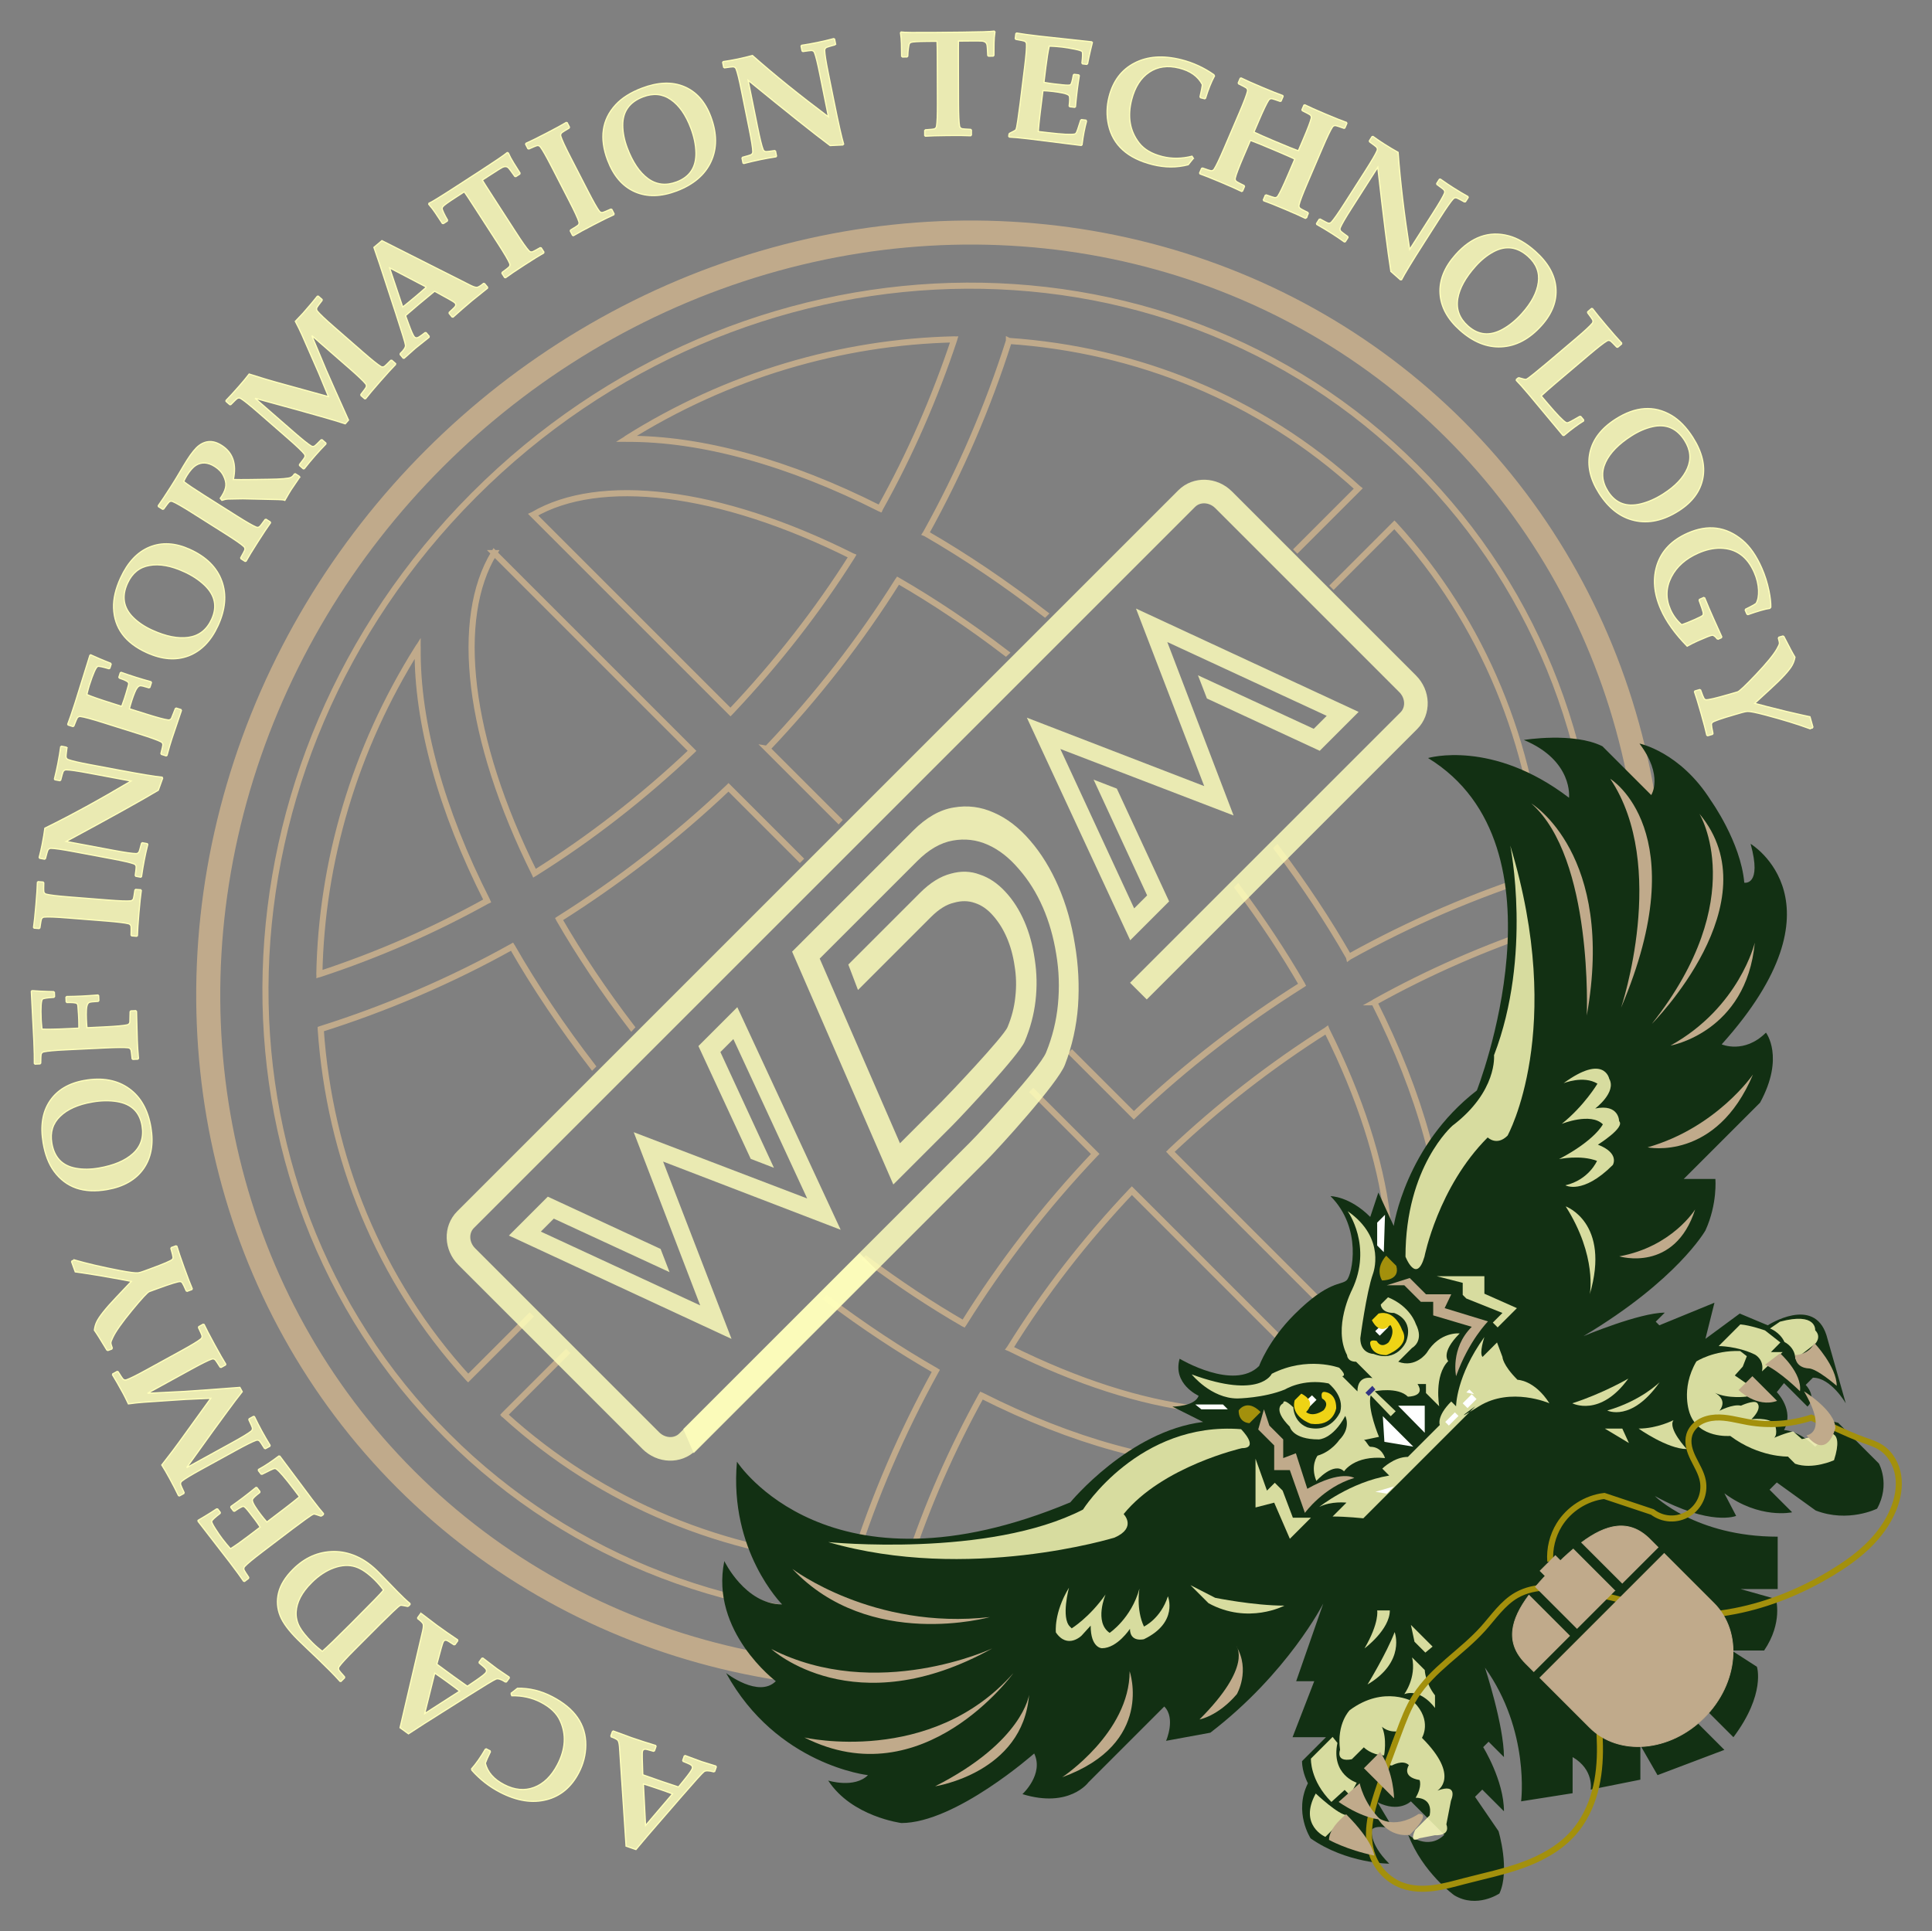 <?xml version="1.0" encoding="UTF-8" standalone="no"?>
<svg
   xmlns:dc="http://purl.org/dc/elements/1.1/"
   xmlns:cc="http://creativecommons.org/ns#"
   xmlns:rdf="http://www.w3.org/1999/02/22-rdf-syntax-ns#"
   xmlns:svg="http://www.w3.org/2000/svg"
   xmlns="http://www.w3.org/2000/svg"
   xmlns:sodipodi="http://sodipodi.sourceforge.net/DTD/sodipodi-0.dtd"
   xmlns:inkscape="http://www.inkscape.org/namespaces/inkscape"
   height="320.068"
   viewBox="0 0 320.19 320.068"
   width="320.19"
   id="svg2"
   version="1.1"
   inkscape:version="0.91 r13725"
   sodipodi:docname="WDM_academy_logo_rot.svg">
  <rect x="0" y="0" width="320.19" height="320.068" fill="#808080" stroke="none"/>
  <defs
     id="defs222" />
  <sodipodi:namedview
     pagecolor="#ffffff"
     bordercolor="#666666"
     borderopacity="1"
     objecttolerance="10"
     gridtolerance="10"
     guidetolerance="10"
     inkscape:pageopacity="0"
     inkscape:pageshadow="2"
     inkscape:window-width="640"
     inkscape:window-height="480"
     id="namedview220"
     showgrid="false"
     inkscape:zoom="3.2670057"
     inkscape:cx="177.39295"
     inkscape:cy="107.6916"
     inkscape:current-layer="svg2"
     fit-margin-top="5"
     fit-margin-left="5"
     fit-margin-right="5"
     fit-margin-bottom="5" />
  <path
     style="overflow:visible;fill:#433b31;stroke:#c0aa8b;stroke-width:0.993;stroke-opacity:1"
     inkscape:connector-curvature="0"
     d="M 78.415,82.159 C 34.263,126.529 32.313,196.201 74.077,237.964 115.84,279.728 185.514,277.779 229.883,233.628 l 0.077,-0.077 0.037,-0.037 0.077,-0.077 C 274.413,189.098 276.442,119.272 234.605,77.436 192.769,35.6 122.945,37.629 78.607,81.967 l -0.077,0.077 -0.037,0.037 z m 0.012,0.012 0.077,-0.077 0.037,-0.037 0.077,-0.077 C 122.951,37.648 192.765,35.62 234.593,77.448 c 41.828,41.828 39.8,111.642 -4.531,155.974 l -0.077,0.077 -0.037,0.037 -0.077,0.077 C 185.506,277.759 115.845,279.708 74.089,237.952 32.334,196.197 34.282,126.535 78.427,82.172 Z m 3.462,9.47 -0.006,0.01 C 75.271,102.488 77.396,122.284 88.584,144.739 l 0.005,0.011 0.01,-0.006 c 9.159,-5.736 17.896,-12.508 26.102,-20.277 l 0.007,-0.007 -32.818,-32.818 z m 0.004,0.032 L 114.68,124.46 c -8.2,7.763 -16.932,14.532 -26.084,20.264 C 77.418,122.284 75.297,102.501 81.894,91.673 Z m 6.461,-6.353 0.002,0.002 32.709,32.709 0.005,-0.005 c 7.692,-8.129 14.424,-16.756 20.158,-25.84 l 0.005,-0.009 -0.01,-0.004 C 118.955,81.018 99.271,78.927 88.365,85.315 l -0.011,0.005 z m 0.032,0.007 c 10.896,-6.375 30.566,-4.288 52.82,6.858 -5.73,9.077 -12.457,17.696 -20.143,25.819 z m 15.375,-12.58 0.036,-2.1e-5 c 12.327,-0.096 26.894,3.902 42.031,11.554 l 0.008,0.003 0.003,-0.007 c 5.059,-9.064 9.116,-18.436 12.318,-28.045 l 0.003,-0.012 -0.015,-8.84e-4 c -18.709,0.431 -37.602,5.926 -54.357,16.491 l -0.029,0.018 z m 0.068,-0.018 c 16.741,-10.549 35.616,-16.038 54.306,-16.471 -3.2,9.601 -7.252,18.964 -12.307,28.021 C 130.706,76.636 116.151,72.641 103.829,72.729 Z m -34.601,34.698 -0.017,0.027 c -10.488,16.678 -15.943,35.458 -16.295,54.015 l 0.003,0.013 0.012,-0.003 c 9.532,-3.124 18.831,-7.18 27.817,-12.162 l 0.007,-0.003 -0.003,-0.008 C 73.134,134.282 69.097,119.752 69.229,107.461 l 1.4e-5,-0.033 z m -0.019,0.066 c -0.125,12.285 3.911,26.802 11.521,41.813 -8.98,4.977 -18.268,9.028 -27.793,12.151 0.354,-18.539 5.799,-37.3 16.272,-53.964 z m 97.992,-50.995 1.4e-4,0.009 c -3.463,10.89 -8.046,21.586 -13.778,31.905 l -0.006,0.009 0.01,0.004 c 6.567,3.791 13.186,8.261 19.734,13.318 l 0.014,-0.014 c -6.546,-5.056 -13.166,-9.524 -19.731,-13.315 5.729,-10.315 10.308,-21.01 13.771,-31.896 21.118,1.448 41.556,9.545 57.864,24.461 l -10.082,10.082 0.014,0.014 10.097,-10.097 -0.009,-0.007 C 208.784,66.046 188.338,57.947 167.21,56.5 l -0.007,-0.002 -0.001,0.001 z M 53.142,170.562 l -7.1e-5,0.005 c 1.447,21.128 9.546,41.576 24.435,57.854 l 0.007,0.007 10.209,-10.209 -0.012,-0.012 -10.196,10.196 C 62.704,212.132 54.608,191.692 53.16,170.574 c 10.847,-3.424 21.503,-7.964 31.705,-13.652 3.777,6.598 8.245,13.238 13.307,19.811 l 0.012,-0.012 C 93.121,170.147 88.654,163.504 84.877,156.905 l -0.006,-0.008 -0.007,0.004 c -10.205,5.69 -20.863,10.233 -31.714,13.658 l -0.008,0.003 z m 39.489,-18.229 0.004,0.01 c 3.389,5.874 7.405,11.88 12.017,17.911 l 0.012,-0.013 c -4.608,-6.027 -8.619,-12.032 -12.007,-17.901 9.841,-6.203 19.301,-13.479 28.081,-21.822 l 11.825,11.825 0.014,-0.014 -11.839,-11.839 -0.007,0.007 c -8.784,8.347 -18.248,15.627 -28.094,21.832 l -0.006,0.004 z m 56.187,-56.113 -0.004,0.006 c -6.167,9.807 -13.369,19.119 -21.677,27.864 l 0.014,0.014 -0.012,-0.002 11.832,11.832 0.012,-0.013 -11.825,-11.825 c 8.305,-8.742 15.503,-18.049 21.668,-27.852 5.856,3.38 11.847,7.379 17.86,11.974 l 0.013,-0.012 c -6.017,-4.598 -12.012,-8.602 -17.872,-11.984 l -0.007,-0.004 z m -65.245,138.278 0.01,0.006 c 16.317,14.851 36.724,22.988 57.852,24.435 l 0.008,0.002 0.002,-0.008 c 3.463,-10.89 8.003,-21.474 13.657,-31.716 l 0.004,-0.007 -0.006,-0.004 c -6.012,-3.441 -12.07,-7.456 -18.071,-11.978 l -0.012,0.013 c 5.999,4.521 12.055,8.534 18.066,11.975 -5.652,10.238 -10.19,20.82 -13.652,31.705 -21.119,-1.447 -41.519,-9.582 -57.83,-24.424 l 10.235,-10.235 -0.014,-0.014 -10.249,10.249 z M 221.003,97.068 l 0.014,0.014 10.082,-10.082 c 14.88,16.272 22.94,36.675 24.424,57.829 -10.96,3.464 -21.655,8.042 -31.97,13.771 -3.433,-5.996 -7.418,-12.02 -11.908,-17.987 l -0.012,0.012 c 4.49,5.969 8.477,11.995 11.91,17.993 l 0.002,0.008 0.008,-0.006 c 10.319,-5.732 21.015,-10.312 31.98,-13.778 l 0.008,-0.003 -0.001,-0.007 c -1.484,-21.164 -9.544,-41.574 -24.434,-57.853 l -0.008,-0.008 -10.096,10.096 z m -77.459,111.645 c 5.44,4.057 10.853,7.635 16.156,10.695 l 0.008,0.002 0.006,-0.008 c 6.169,-9.882 13.449,-19.346 21.796,-28.13 l 0.007,-0.007 -10.263,-10.263 -0.015,0.015 10.249,10.249 c -8.343,8.781 -15.62,18.242 -21.786,28.12 -5.299,-3.058 -10.707,-6.635 -16.143,-10.688 l -0.014,0.014 z m 34.101,-34.101 10.263,10.263 0.005,-0.005 c 8.745,-8.309 18.095,-15.473 27.902,-21.64 l 0.006,-0.004 -0.004,-0.01 c -3.053,-5.29 -6.622,-10.69 -10.663,-16.113 l -0.014,0.014 c 4.038,5.42 7.604,10.815 10.655,16.102 -9.803,6.164 -19.147,13.326 -27.889,21.63 l -10.249,-10.249 -0.012,0.012 z m 16.291,16.294 0.003,0 32.781,32.781 0.004,-0.01 c 6.427,-10.944 4.299,-30.591 -6.854,-52.935 l -0.004,-0.01 -0.008,0.006 c -9.122,5.773 -17.785,12.469 -25.914,20.161 l -0.007,0.007 z m 0.028,0 c 8.123,-7.686 16.78,-14.375 25.895,-20.144 11.144,22.33 13.269,41.96 6.856,52.895 l -32.751,-32.751 z m -6.389,6.436 c -7.769,8.206 -14.542,16.944 -20.242,26.139 l -0.006,0.008 0.01,0.004 c 22.455,11.188 42.217,13.277 53.09,6.702 l 0.011,-0.005 -32.856,-32.856 -0.007,0.007 z m 0.005,0.019 32.824,32.824 c -10.864,6.561 -30.61,4.476 -53.051,-6.702 5.696,-9.188 12.464,-17.921 20.227,-26.122 z m 40.159,-31.231 0.004,0.01 c 7.65,15.212 11.686,29.741 11.551,42.106 l 0,0.036 0.018,-0.028 c 10.565,-16.755 16.098,-35.688 16.493,-54.433 l 0,-0.014 -0.014,0.005 c -9.61,3.201 -18.98,7.257 -28.044,12.316 l -0.008,0.002 z m 0.024,0.009 c 9.057,-5.054 18.422,-9.107 28.023,-12.307 -0.397,18.726 -5.924,37.64 -16.473,54.381 0.127,-12.36 -3.908,-26.876 -11.55,-42.074 z m -65.111,65.152 -0.004,0.006 c -4.943,8.948 -9.036,18.283 -12.16,27.816 l -0.004,0.012 0.014,0 c 18.632,-0.354 37.411,-5.807 54.09,-16.295 l 0.027,-0.017 -0.033,0 c -12.327,0.096 -26.82,-3.905 -41.921,-11.521 l -0.008,-0.002 z m 0.009,0.025 c 15.087,7.607 29.567,11.606 41.888,11.518 -16.664,10.472 -35.424,15.917 -54.037,16.273 3.123,-9.524 7.211,-18.85 12.149,-27.791 z"
     overflow="visible"
     id="path70" />
  <ellipse
     style="fill:none;stroke:#c0aa8b;stroke-width:3.986;stroke-linecap:round;stroke-linejoin:round;stroke-opacity:1"
     cx="-2.852"
     cy="220.97"
     rx="123.019"
     ry="116.317"
     id="ellipse4"
     transform="matrix(0.707,-0.707,0.707,0.707,0,0)" />
  <path
     style="fill:#123013;fill-rule:evenodd"
     inkscape:connector-curvature="0"
     d="m 236.674,125.644 c 23.955,14.672 8.085,55.097 8.085,55.097 -11.827,9.133 -13.774,22.458 -13.774,22.458 l -2.545,-5.539 -1.349,4.043 c -3.444,-3.444 -6.587,-3.444 -6.587,-3.444 5.315,5.315 3.593,13.026 2.695,13.924 -0.898,0.898 -2.995,0 -8.684,5.689 -4.342,4.342 -5.839,8.535 -5.839,8.535 -4.192,4.192 -13.176,-1.198 -13.176,-1.198 -1.198,4.192 3.144,6.138 3.144,6.138 -0.599,1.797 -4.342,1.797 -4.342,1.797 l 5.091,2.546 c -12.277,1.497 -22.009,13.324 -22.009,13.324 -40.125,16.769 -55.247,-6.738 -55.247,-6.738 -1.347,14.823 7.486,23.656 7.486,23.656 -6.138,2.7e-4 -9.582,-7.187 -9.582,-7.187 -2.396,11.678 8.534,19.913 8.534,19.913 -2.845,2.845 -8.234,-1.347 -8.234,-1.347 8.385,15.271 23.506,16.918 23.506,16.918 -2.246,2.246 -6.588,0.899 -6.588,0.899 3.893,5.989 12.128,7.037 12.128,7.037 8.983,3.5e-4 22.009,-11.528 22.009,-11.528 1.646,3.443 -1.947,6.737 -1.947,6.737 7.785,2.395 10.929,-1.947 10.929,-1.947 l 12.576,-12.576 c 1.947,1.947 0.299,5.69 0.299,5.69 l 7.337,-1.348 c 12.876,-9.882 18.715,-21.41 18.715,-21.41 l -4.491,12.876 2.994,4.4e-4 -3.594,9.282 5.54,-3.5e-4 -3.967,3.967 c 9e-5,1.872 0.973,3.669 0.973,3.669 -2.395,4.791 0.45,9.133 0.45,9.133 5.989,4.192 13.026,4.192 13.026,4.192 -3.518,-3.518 -2.845,-5.69 -2.845,-5.69 0.898,-0.898 3.593,-2.6e-4 3.593,-2.6e-4 l -2.695,-4.491 c 3.593,1.796 5.54,-0.15 5.54,-0.15 l 5.54,5.54 c -2.695,2.695 -5.989,0 -5.989,0 2.395,6.288 7.636,10.031 7.636,10.031 3.743,2.246 7.486,-0.299 7.486,-0.299 1.797,-3.893 -0.15,-10.331 -0.15,-10.331 l -3.893,-5.689 1.198,-1.198 3.593,3.593 c -9e-5,-5.091 -3.443,-10.63 -3.443,-10.63 l 0.898,-0.898 2.545,2.545 c 2.7e-4,-5.24 -3.144,-14.822 -3.144,-14.822 7.486,10.48 5.989,22.158 5.989,22.158 l 8.534,-1.347 0,-5.989 c 3.594,2.096 2.995,5.39 2.995,5.39 l 8.235,-1.647 10e-6,-5.689 2.844,4.941 11.08,-4.192 -4.342,-4.342 1.797,-1.797 4.042,4.042 c 5.39,-7.187 3.893,-11.678 3.893,-11.678 l -4.192,-2.695 5.39,-1.8e-4 c 3.144,-4.641 1.946,-8.533 1.946,-8.533 l -5.839,-1.647 6.139,-2.7e-4 -4.4e-4,-8.684 c -13.624,-9e-5 -20.362,-6.738 -20.362,-6.738 9.301,5.081 13.475,3.294 13.475,3.294 l -1.947,-3.743 c 5.84,4.342 11.23,3.144 11.23,3.144 l -3.743,-3.743 1.198,-1.198 6.438,4.641 c 5.391,2.096 10.181,-0.3 10.181,-0.3 2.246,-4.042 0.299,-7.486 0.299,-7.486 l -6.737,-6.737 -4.492,-1.197 c 2.396,2.396 1.497,4.342 1.497,4.342 l -0.823,0.823 c -2.77,-2.77 -5.165,-2.77 -5.165,-2.77 1.796,-3.293 -1.198,-6.288 -1.198,-6.288 l 1.198,-1.497 3.893,3.893 c 1.647,-1.647 -0.3,-3.593 -0.3,-3.593 l 1.198,-1.198 c 2.995,1.7e-4 5.44,4.242 5.44,4.242 l -2.773,-9.787 -0.422,-1.491 c -2.096,-6.588 -9.731,-1.647 -9.731,-1.647 l -4.642,-1.946 -5.689,4.192 1.497,-5.989 -9.133,3.743 -0.599,-0.599 1.497,-1.497 c -4.192,-3.5e-4 -13.474,3.892 -13.474,3.892 15.571,-9.282 20.212,-17.518 20.212,-17.518 2.021,-4.417 1.647,-8.534 1.647,-8.534 l -5.24,-3.6e-4 12.651,-12.651 c 4.117,-7.561 0.973,-11.603 0.973,-11.603 -3.593,3.593 -7.336,1.946 -7.336,1.946 21.111,-23.506 4.792,-33.238 4.792,-33.238 1.946,7.037 -1.048,6.438 -1.048,6.438 -0.582,-6.715 -5.539,-13.625 -5.539,-13.625 -5.091,-8.084 -11.828,-9.433 -11.828,-9.433 4.042,5.391 1.946,8.535 1.946,8.535 l -8.085,-8.085 c -4.791,-2.395 -13.026,-1.047 -13.026,-1.047 8.234,3.444 7.486,9.581 7.486,9.581 -12.726,-9.732 -23.357,-6.588 -23.357,-6.588"
     id="path6" />
  <g
     style="fill:#ffffbb;fill-opacity:0.831;stroke:#ffffbb;stroke-width:0.2"
     transform="matrix(0.614,-0.791,0.788,0.608,149.062,-265.084)"
     id="g8">
    <path
       inkscape:connector-curvature="0"
       d="m -465.53,302.369 0.151,0.065 q 0.799,2.591 0.979,3.122 0.72,2.128 1.407,3.931 l -0.08,0.143 -0.728,0.246 -0.166,-0.073 -0.398,-0.986 q -0.25,-0.624 -0.666,-0.483 -0.243,0.082 -0.977,0.691 l -2.123,1.762 q 0.517,1.604 1.08,3.269 0.305,0.902 0.931,2.675 l 1.583,0.032 q 1.803,0.035 2.208,-0.102 0.439,-0.149 0.337,-0.719 -0.055,-0.316 -0.306,-1.211 l 0.076,-0.155 0.74,-0.25 0.155,0.076 q 0.654,2.163 0.862,2.776 0.16,0.474 0.863,2.324 l -0.065,0.151 -0.752,0.254 -0.159,-0.088 q -0.472,-1.168 -0.967,-1.297 -0.499,-0.141 -5.514,-0.416 l -8.572,-0.464 q -0.992,-0.038 -2.992,-0.122 l -0.555,-1.642 12.347,-11.006 q 0.7,-0.636 0.706,-0.96 0.01,-0.429 -0.233,-1.145 l 0.092,-0.147 0.74,-0.25 z m -3.741,9.436 -5.222,4.524 6.861,0.321 q -0.286,-0.96 -0.798,-2.475 -0.497,-1.469 -0.84,-2.37 z"
       id="path10" />
    <path
       inkscape:connector-curvature="0"
       d="m -470.8,285.133 1.325,0.332 q 1.851,2.284 2.416,5.419 1.131,6.271 -2.971,9.392 -1.898,1.446 -4.336,1.886 -3.94,0.71 -6.755,-1.486 -2.898,-2.244 -3.734,-6.881 -0.531,-2.943 0.032,-5.947 l 0.152,-0.189 q 1.731,0.11 3.971,-0.195 l 0.14,0.086 0.128,0.709 -0.11,0.144 q -1.447,0.298 -1.994,0.496 -1.423,1.807 -0.912,4.642 0.526,2.919 2.675,4.244 2.149,1.324 5.32,0.753 4.289,-0.773 6.051,-4.142 0.942,-1.795 0.465,-4.438 -0.433,-2.403 -2.084,-4.474 l 0.222,-0.35 z"
       id="path12" />
    <path
       inkscape:connector-curvature="0"
       d="m -469.516,265.107 0.125,0.106 q 0.01,2.711 0.027,3.272 0.069,2.245 0.201,4.171 l -0.119,0.114 -0.769,0.024 -0.138,-0.118 -0.093,-1.06 q -0.057,-0.67 -0.496,-0.656 -0.256,0.008 -1.136,0.377 l -2.544,1.067 q 0.027,1.685 0.081,3.442 0.029,0.952 0.111,2.83 l 1.505,0.491 q 1.715,0.558 2.142,0.545 0.464,-0.014 0.531,-0.59 0.039,-0.319 0.059,-1.248 l 0.118,-0.126 0.781,-0.024 0.126,0.118 q -0.004,2.259 0.016,2.906 0.015,0.5 0.149,2.475 l -0.106,0.125 -0.793,0.024 -0.126,-0.13 q -0.112,-1.254 -0.547,-1.522 -0.436,-0.28 -5.154,-2.004 l -8.065,-2.94 q -0.938,-0.325 -2.827,-0.988 l -0.053,-1.733 15.017,-6.933 q 0.855,-0.405 0.955,-0.713 0.134,-0.407 0.111,-1.164 l 0.131,-0.114 0.781,-0.024 z m -6.327,7.937 -6.313,2.807 6.47,2.305 q 0.006,-1.002 -0.043,-2.6 -0.048,-1.55 -0.114,-2.512 z"
       id="path14" />
    <path
       inkscape:connector-curvature="0"
       d="m -476.591,243.802 q 4.106,0.518 6.469,3.535 1.155,1.474 1.647,3.431 0.535,2.098 0.151,4.756 l -0.612,4.266 q -0.244,1.741 -0.291,2.892 l -0.136,0.106 -0.339,-0.043 -0.138,-0.079 q -0.456,-0.968 -0.592,-1.059 -0.204,-0.137 -1.594,-0.336 l -2.708,-0.379 -6.14,-0.774 q -2.882,-0.364 -3.774,-0.316 -0.359,0.016 -0.5,0.355 -0.071,0.176 -0.3,1.402 l -0.136,0.106 -0.824,-0.104 -0.094,-0.135 q 0.235,-1.275 0.381,-2.437 0.356,-2.822 0.569,-5.096 0.106,-1.131 0.249,-2.269 0.397,-3.149 1.324,-4.742 1.019,-1.742 2.834,-2.571 1.866,-0.847 4.555,-0.508 z m 0.112,3.791 q -3.355,-0.423 -5.364,0.972 -1.052,0.729 -1.6,1.951 -0.516,1.165 -0.79,3.333 -0.142,1.126 -0.114,2.176 1.341,0.292 6.549,0.949 l 5.296,0.643 q 1.77,0.211 2.362,0.199 0.304,-1.044 0.445,-2.159 0.304,-2.41 -0.223,-3.891 -0.574,-1.598 -2.291,-2.713 -1.775,-1.147 -4.27,-1.461 z"
       id="path16" />
    <path
       inkscape:connector-curvature="0"
       d="m -466.978,229.059 q 1.652,0.721 3.821,1.303 l 0.086,0.15 -2.369,8.553 q -0.575,2.146 -0.742,3.049 l -0.15,0.086 -0.33,-0.088 -0.126,-0.097 q -0.32,-1.021 -0.443,-1.13 -0.196,-0.166 -1.533,-0.55 l -2.632,-0.744 -5.978,-1.603 q -2.806,-0.753 -3.696,-0.827 -0.358,-0.033 -0.544,0.284 -0.095,0.164 -0.488,1.348 l -0.15,0.086 -0.802,-0.215 -0.074,-0.146 q 0.39,-1.172 1.057,-3.66 0.594,-2.217 2.19,-8.449 l 0.129,-0.104 1.268,0.504 q 0.606,0.238 1.033,0.391 l 1.074,0.377 0.098,0.153 -0.183,0.684 -0.15,0.086 q -1.607,-0.418 -1.878,-0.301 -0.2,0.085 -0.601,1.204 -0.398,1.107 -0.629,1.967 -0.275,1.026 -0.474,2.097 1.203,0.462 3.396,1.05 l 2.441,0.655 q 0.309,-0.916 0.464,-1.493 l 0.402,-1.548 q 0.279,-1.088 0.152,-1.274 -0.162,-0.246 -1.525,-0.674 l -0.086,-0.15 0.196,-0.731 0.15,-0.086 q 1.308,0.401 2.404,0.695 1.191,0.319 2.618,0.652 l 0.074,0.146 -0.212,0.79 -0.15,0.086 q -1.356,-0.364 -1.654,-0.241 -0.31,0.119 -0.649,1.052 -0.252,0.703 -0.47,1.517 -0.231,0.861 -0.371,1.619 l 3.596,0.964 q 1.545,0.414 3.011,0.744 l 0.43,-1.603 q 0.923,-3.443 0.861,-4.294 -0.012,-0.142 -0.079,-0.223 -0.133,-0.162 -0.647,-0.414 l -1.386,-0.675 -0.098,-0.153 0.193,-0.719 0.153,-0.098 z"
       id="path18" />
    <path
       inkscape:connector-curvature="0"
       d="m -453.537,206.946 0.063,0.161 q -0.55,1.079 -1.569,3.417 -1.044,2.395 -1.435,3.476 l -0.145,0.057 -0.761,-0.332 -0.063,-0.161 q 0.43,-1.171 0.459,-1.358 0.052,-0.364 -0.248,-0.561 -0.742,-0.497 -3.406,-1.657 l -7.565,-3.297 4.026,4.724 q 0.333,0.398 2.499,2.82 l 3.584,3.999 -0.327,0.75 q -1.641,-0.023 -4.19,0.051 l -4.006,0.118 -7.377,0.274 7.766,3.385 q 2.663,1.161 3.532,1.366 0.349,0.086 0.58,-0.2 0.118,-0.148 0.683,-1.26 l 0.161,-0.063 0.761,0.332 0.052,0.156 q -0.628,1.258 -1.111,2.365 -0.561,1.287 -1.06,2.614 l -0.149,0.068 -0.761,-0.332 -0.063,-0.161 q 0.43,-1.171 0.459,-1.358 0.052,-0.364 -0.248,-0.561 -0.742,-0.497 -3.406,-1.657 l -5.92,-2.58 q -2.663,-1.161 -3.532,-1.366 -0.349,-0.086 -0.58,0.2 -0.118,0.148 -0.683,1.26 l -0.161,0.063 -0.761,-0.332 -0.052,-0.156 q 0.574,-1.135 1.35,-2.914 0.595,-1.365 0.972,-2.413 1.011,0.001 2.853,-0.008 l 1.856,-0.043 8.993,-0.315 -2.723,-3.224 -4.553,-5.167 q -0.813,-0.914 -1.793,-1.874 0.618,-1.235 0.808,-1.672 0.956,-2.193 1.396,-3.386 l 0.149,-0.068 0.772,0.337 0.052,0.156 q -0.43,1.171 -0.459,1.358 -0.052,0.364 0.248,0.561 0.742,0.497 3.406,1.657 l 5.92,2.58 q 2.663,1.161 3.532,1.366 0.349,0.086 0.58,-0.2 0.118,-0.148 0.683,-1.26 l 0.161,-0.063 0.75,0.327 z"
       id="path20" />
    <path
       inkscape:connector-curvature="0"
       d="m -458.126,183.461 q 1.19,3.032 3.185,7.006 1.126,2.241 1.56,2.674 0.229,0.231 0.735,0.551 l 1.022,0.645 q 3.024,1.909 3.482,1.939 0.197,0.009 0.336,-0.12 0.235,-0.212 0.936,-1.185 l 0.168,-0.038 0.692,0.437 0.038,0.168 q -0.707,0.983 -2.069,3.14 -1.395,2.209 -1.945,3.218 l -0.152,0.034 -0.702,-0.443 -0.038,-0.168 q 0.577,-1.051 0.667,-1.354 0.057,-0.181 -0.036,-0.355 -0.223,-0.401 -3.248,-2.31 l -1.218,-0.769 q -0.392,-0.248 -4.161,-0.36 -3.84,-0.114 -5.46,0.234 -0.785,0.169 -0.951,0.295 -0.177,0.12 -0.561,0.729 l -0.185,0.042 -0.578,-0.365 -0.048,-0.175 q 1.095,-2.831 1.338,-3.674 0.597,-0.374 1.277,-0.536 1.411,-0.336 5.305,0.058 l 3.558,0.355 q -0.596,-1.228 -2.477,-4.812 l -1.331,-2.443 q -0.223,-0.401 -0.62,-1.099 l 0.951,-1.507 0.168,-0.038 0.361,0.228 z"
       id="path22" />
    <path
       inkscape:connector-curvature="0"
       d="m -433.574,166.453 q 3.317,3.047 3.43,6.714 0.108,3.563 -2.881,6.818 -2.824,3.075 -6.161,3.242 -3.345,0.159 -6.429,-2.673 -4.324,-3.972 -2.957,-8.799 0.624,-2.195 2.639,-4.388 2.882,-3.137 6.129,-3.37 3.299,-0.235 6.23,2.457 z m -2.076,3.198 q -2.607,-2.395 -5.101,-2.747 -2.495,-0.369 -4.353,1.653 -2.453,2.67 -0.853,5.747 0.819,1.581 2.347,2.985 2.778,2.552 5.328,3.005 2.638,0.467 4.578,-1.646 2.354,-2.562 0.637,-5.764 -0.91,-1.698 -2.582,-3.234 z"
       id="path24" />
    <path
       inkscape:connector-curvature="0"
       d="m -427.136,150.354 0.78,1.164 q 0.263,0.385 0.706,1.002 l 0.576,0.792 -0.006,0.181 -0.54,0.458 -0.172,-0.014 q -1.085,-1.241 -1.365,-1.307 -0.459,-0.107 -2.841,1.916 -0.382,0.324 -1.153,1.075 0.703,1.036 2.789,3.493 l 1.066,1.256 1.075,-0.865 q 0.483,-0.394 1.727,-1.53 0.243,-0.223 0.217,-0.424 -0.05,-0.342 -0.875,-1.371 l 0.014,-0.172 0.577,-0.49 0.172,0.014 q 0.848,1.074 1.582,1.939 0.798,0.94 1.783,2.025 l -0.022,0.163 -0.624,0.529 -0.172,-0.014 q -0.829,-0.977 -1.055,-1.074 -0.435,-0.191 -1.29,0.423 -0.589,0.42 -1.119,0.87 -0.642,0.545 -1.121,1 l 1.88,2.215 q 1.872,2.206 2.57,2.782 0.276,0.23 0.609,0.076 0.081,-0.037 1.41,-1.037 l 0.172,0.014 0.529,0.624 -0.023,0.18 -3.788,3.12 q -0.808,0.67 -2.167,1.936 l -0.164,-0.005 -0.537,-0.633 0.014,-0.172 q 0.902,-0.862 1.01,-1.017 0.207,-0.304 0.024,-0.613 -0.456,-0.782 -2.328,-2.988 l -4.179,-4.923 q -1.872,-2.206 -2.57,-2.782 -0.276,-0.23 -0.609,-0.076 -0.171,0.081 -1.168,0.831 l -0.172,-0.014 -0.537,-0.633 0.022,-0.163 q 0.941,-0.703 2.914,-2.377 1.275,-1.082 6.225,-5.38 l 0.156,-0.005 z"
       id="path26" />
    <path
       inkscape:connector-curvature="0"
       d="m -402.919,154.362 -0.026,0.162 q -1.063,0.604 -3.203,1.994 -2.129,1.383 -3.113,2.11 l -0.159,-0.043 -0.446,-0.686 0.036,-0.169 q 1.004,-0.74 1.131,-0.881 0.244,-0.275 0.102,-0.605 -0.346,-0.823 -1.929,-3.26 l -3.519,-5.415 q -1.583,-2.436 -2.195,-3.087 -0.244,-0.264 -0.594,-0.153 -0.18,0.059 -1.264,0.676 l -0.169,-0.036 -0.452,-0.696 0.043,-0.159 q 1.023,-0.577 3.193,-1.987 2.16,-1.403 3.102,-2.103 l 0.162,0.026 0.452,0.696 -0.036,0.169 q -1.004,0.74 -1.131,0.881 -0.244,0.275 -0.102,0.605 0.346,0.823 1.929,3.26 l 3.519,5.415 q 1.583,2.436 2.195,3.087 0.244,0.264 0.594,0.153 0.18,-0.059 1.264,-0.676 l 0.169,0.036 0.446,0.686 z"
       id="path28" />
    <path
       inkscape:connector-curvature="0"
       d="m -391.734,130.026 -0.064,0.17 q -1.077,0.629 -1.218,0.756 -0.271,0.247 -0.165,0.591 0.257,0.855 1.572,3.446 l 2.245,4.419 q 2.482,4.887 3.376,6.295 l -0.092,0.17 q -1.335,0.418 -2.01,0.652 -4.581,-1.794 -16.029,-6.891 l 3.616,7.118 q 1.316,2.59 1.855,3.302 0.215,0.288 0.575,0.215 0.185,-0.039 1.329,-0.538 l 0.164,0.054 0.376,0.74 -0.059,0.153 q -1.285,0.57 -2.362,1.118 -1.252,0.636 -2.481,1.342 l -0.159,-0.043 -0.376,-0.74 0.053,-0.164 q 1.077,-0.629 1.218,-0.756 0.271,-0.247 0.165,-0.591 -0.257,-0.855 -1.572,-3.446 l -2.925,-5.757 q -1.316,-2.59 -1.855,-3.302 -0.215,-0.288 -0.575,-0.215 -0.185,0.039 -1.329,0.538 l -0.164,-0.054 -0.376,-0.74 0.059,-0.153 q 1.067,-0.46 2.003,-0.935 1.469,-0.746 2.405,-1.304 6.572,3.234 14.896,6.522 l -3.234,-6.367 q -1.316,-2.59 -1.855,-3.302 -0.215,-0.288 -0.575,-0.215 -0.185,0.039 -1.329,0.538 l -0.164,-0.054 -0.376,-0.74 0.059,-0.153 q 1.252,-0.554 2.351,-1.112 1.404,-0.713 2.492,-1.348 l 0.159,0.043 0.376,0.74 z"
       id="path30" />
    <path
       inkscape:connector-curvature="0"
       d="m -377.177,123.796 0.329,1.361 q 0.113,0.452 0.316,1.184 l 0.267,0.942 -0.069,0.168 -0.665,0.243 -0.157,-0.073 q -0.589,-1.539 -0.829,-1.698 -0.394,-0.259 -3.329,0.814 -0.47,0.172 -1.454,0.61 0.301,1.216 1.408,4.242 l 0.566,1.548 1.308,-0.439 q 0.589,-0.202 2.15,-0.838 0.305,-0.125 0.35,-0.323 0.071,-0.338 -0.347,-1.589 l 0.073,-0.157 0.711,-0.26 0.157,0.073 q 0.424,1.301 0.814,2.367 0.423,1.158 0.972,2.517 l -0.077,0.145 -0.768,0.281 -0.157,-0.073 q -0.44,-1.204 -0.619,-1.372 -0.342,-0.33 -1.357,-0.05 -0.697,0.19 -1.351,0.429 -0.791,0.289 -1.398,0.55 l 0.998,2.729 q 0.994,2.717 1.449,3.5 0.179,0.312 0.545,0.282 0.089,-0.006 1.681,-0.485 l 0.157,0.073 0.281,0.768 -0.084,0.161 -4.634,1.617 q -0.99,0.349 -2.703,1.067 l -0.152,-0.061 -0.285,-0.78 0.073,-0.157 q 1.144,-0.496 1.299,-0.605 0.299,-0.213 0.235,-0.567 -0.157,-0.891 -1.151,-3.609 l -2.218,-6.065 q -0.994,-2.717 -1.449,-3.5 -0.179,-0.312 -0.545,-0.282 -0.189,0.017 -1.383,0.376 l -0.157,-0.073 -0.285,-0.78 0.077,-0.145 q 1.126,-0.334 3.556,-1.222 1.571,-0.574 7.702,-2.894 l 0.148,0.05 z"
       id="path32" />
    <path
       inkscape:connector-curvature="0"
       d="m -353.333,126.081 q 1.025,4.386 -0.947,7.48 -1.918,3.005 -6.221,4.011 -4.065,0.95 -6.917,-0.79 -2.854,-1.752 -3.807,-5.83 -1.336,-5.718 2.512,-8.936 1.752,-1.462 4.652,-2.14 4.148,-0.97 6.963,0.667 2.858,1.664 3.764,5.539 z m -3.517,1.474 q -0.806,-3.447 -2.669,-5.143 -1.854,-1.71 -4.528,-1.085 -3.53,0.825 -3.942,4.268 -0.214,1.767 0.259,3.788 0.858,3.673 2.711,5.484 1.917,1.871 4.71,1.218 3.388,-0.792 3.772,-4.404 0.204,-1.916 -0.313,-4.127 z"
       id="path34" />
    <path
       inkscape:connector-curvature="0"
       d="m -332.682,133.016 -0.11,0.133 q -0.085,0.008 -0.463,0.031 -1.671,0.095 -2.084,0.133 -0.62,0.058 -1.962,0.257 -0.076,-0.287 -0.553,-0.929 l -3.484,-4.751 -1.541,-1.928 q -0.29,-0.353 -0.786,-0.674 l 0.095,-0.426 q 0.281,-0.014 0.414,-0.026 1.191,-0.111 1.837,-0.551 0.588,-0.398 1.031,-1.298 0.443,-0.9 0.333,-2.079 -0.192,-2.054 -1.79,-2.628 -0.761,-0.272 -2.159,-0.142 -0.608,0.057 -1.158,0.206 -0.01,1.202 0.257,4.071 l 0.593,6.357 q 0.27,2.893 0.51,3.753 0.094,0.347 0.455,0.411 0.187,0.032 1.433,-0.011 l 0.133,0.11 0.076,0.814 -0.098,0.132 q -1.222,0.041 -3.75,0.276 -2.613,0.244 -3.737,0.422 l -0.132,-0.098 -0.077,-0.826 0.11,-0.133 q 1.233,-0.189 1.411,-0.254 0.343,-0.13 0.371,-0.488 0.076,-0.89 -0.194,-3.783 l -0.6,-6.43 q -0.27,-2.893 -0.51,-3.753 -0.094,-0.347 -0.455,-0.411 -0.187,-0.032 -1.433,0.011 l -0.133,-0.11 -0.077,-0.826 0.111,-0.121 q 1.198,-0.038 3.75,-0.276 1.483,-0.138 2.403,-0.261 1.828,-0.244 2.74,-0.329 2.103,-0.196 3.122,0.089 1.372,0.387 1.936,1.56 0.274,0.575 0.35,1.389 0.309,3.306 -3.281,5.039 0.703,0.964 1.481,1.946 l 2.141,2.706 q 1.891,2.398 2.471,2.7 0.297,0.156 0.795,0.11 l 0.133,0.11 0.073,0.778 z"
       id="path36" />
    <path
       inkscape:connector-curvature="0"
       d="m -308.182,134.145 -0.129,0.115 q -1.202,-0.145 -3.749,-0.298 -2.608,-0.156 -3.757,-0.152 l -0.103,-0.116 0.05,-0.829 0.129,-0.115 q 1.247,0.001 1.433,-0.036 0.359,-0.076 0.441,-0.426 0.211,-0.868 0.385,-3.768 l 0.493,-8.237 -3.051,5.406 q -0.259,0.449 -1.788,3.317 l -2.522,4.741 -0.816,-0.049 q -0.543,-1.549 -1.49,-3.917 l -1.489,-3.721 -2.795,-6.832 -0.506,8.457 q -0.174,2.9 -0.068,3.787 0.04,0.357 0.387,0.476 0.18,0.06 1.418,0.207 l 0.115,0.129 -0.05,0.829 -0.128,0.102 q -1.397,-0.157 -2.603,-0.229 -1.401,-0.084 -2.819,-0.095 l -0.115,-0.117 0.05,-0.829 0.129,-0.115 q 1.247,0.001 1.433,-0.036 0.359,-0.076 0.441,-0.426 0.211,-0.868 0.385,-3.768 l 0.386,-6.446 q 0.174,-2.9 0.068,-3.787 -0.04,-0.357 -0.387,-0.476 -0.18,-0.06 -1.418,-0.207 l -0.115,-0.129 0.05,-0.829 0.128,-0.102 q 1.263,0.149 3.2,0.265 1.487,0.089 2.6,0.082 0.347,0.95 0.989,2.676 l 0.679,1.728 3.39,8.335 2.09,-3.666 3.285,-6.052 q 0.578,-1.078 1.142,-2.328 1.373,0.156 1.848,0.184 2.388,0.143 3.66,0.146 l 0.115,0.117 -0.05,0.841 -0.128,0.102 q -1.247,-0.001 -1.433,0.036 -0.359,0.076 -0.441,0.426 -0.211,0.868 -0.385,3.768 l -0.386,6.446 q -0.174,2.9 -0.068,3.787 0.04,0.357 0.387,0.476 0.18,0.06 1.418,0.207 l 0.115,0.129 -0.049,0.816 z"
       id="path38" />
    <path
       inkscape:connector-curvature="0"
       d="m -288.872,138.466 -0.133,0.096 q -2.633,-0.644 -3.182,-0.763 -2.195,-0.475 -4.096,-0.811 l -0.082,-0.143 0.163,-0.752 0.148,-0.105 1.051,0.165 q 0.664,0.106 0.757,-0.323 0.054,-0.251 -0.091,-1.194 l -0.422,-2.727 q -1.641,-0.38 -3.359,-0.752 -0.931,-0.201 -2.773,-0.575 l -0.84,1.342 q -0.955,1.529 -1.046,1.947 -0.098,0.453 0.445,0.658 0.3,0.115 1.196,0.359 l 0.093,0.145 -0.165,0.764 -0.145,0.093 q -2.192,-0.549 -2.824,-0.686 -0.489,-0.106 -2.438,-0.452 l -0.096,-0.133 0.168,-0.776 0.157,-0.091 q 1.244,0.194 1.609,-0.164 0.377,-0.356 3.188,-4.519 l 4.799,-7.117 q 0.542,-0.832 1.641,-2.505 l 1.694,0.366 3.105,16.246 q 0.187,0.927 0.462,1.099 0.363,0.228 1.102,0.388 l 0.079,0.154 -0.165,0.764 z m -6.176,-8.055 -1.201,-6.804 -3.798,5.723 q 0.971,0.247 2.534,0.585 1.515,0.328 2.466,0.496 z"
       id="path40" />
    <path
       inkscape:connector-curvature="0"
       d="m -269.163,127.455 q -0.438,0.804 -0.769,1.709 l -0.699,1.915 -0.156,0.075 -0.726,-0.255 -0.09,-0.148 q 0.46,-1.494 0.48,-1.772 0.024,-0.509 -0.547,-0.8 -0.218,-0.115 -2.153,-0.795 l -1.543,-0.542 q -0.165,0.395 -1.148,3.194 l -2.299,6.542 q -0.963,2.741 -1.105,3.623 -0.06,0.354 0.242,0.564 0.157,0.107 1.307,0.589 l 0.075,0.156 -0.271,0.772 -0.156,0.075 q -1.116,-0.47 -3.523,-1.315 -2.465,-0.866 -3.571,-1.177 l -0.067,-0.14 0.275,-0.783 0.156,-0.075 q 1.199,0.344 1.388,0.358 0.366,0.025 0.541,-0.289 0.441,-0.777 1.404,-3.518 l 2.299,-6.542 q 1,-2.845 1.09,-3.214 l -1.647,-0.579 q -2.061,-0.724 -2.452,-0.719 -0.209,0.004 -0.314,0.084 -0.168,0.148 -0.432,0.676 -0.295,0.582 -0.545,1.219 l -0.156,0.075 -0.726,-0.255 -0.086,-0.16 0.669,-1.977 q 0.28,-0.833 0.465,-1.765 l 0.144,-0.079 q 0.639,0.354 4.912,1.855 l 4.664,1.639 q 3.939,1.384 4.993,1.625 l 0.075,0.156 z"
       id="path42" />
    <path
       inkscape:connector-curvature="0"
       d="m -266.462,147.612 -0.151,0.064 q -1.076,-0.581 -3.389,-1.657 -2.302,-1.071 -3.44,-1.519 l -0.048,-0.157 0.345,-0.742 0.162,-0.059 q 1.16,0.459 1.346,0.492 0.362,0.061 0.567,-0.234 0.515,-0.73 1.74,-3.364 l 2.724,-5.855 q 1.225,-2.634 1.452,-3.498 0.094,-0.347 -0.186,-0.585 -0.145,-0.121 -1.243,-0.713 l -0.059,-0.162 0.35,-0.753 0.157,-0.048 q 1.032,0.561 3.378,1.652 2.335,1.086 3.429,1.514 l 0.064,0.151 -0.35,0.753 -0.162,0.059 q -1.16,-0.459 -1.346,-0.492 -0.362,-0.061 -0.567,0.234 -0.515,0.73 -1.74,3.364 l -2.724,5.855 q -1.225,2.634 -1.452,3.498 -0.094,0.347 0.186,0.585 0.145,0.121 1.243,0.713 l 0.059,0.162 -0.345,0.742 z"
       id="path44" />
    <path
       inkscape:connector-curvature="0"
       d="m -243.939,150.389 q -2.355,3.84 -5.932,4.653 -3.477,0.789 -7.244,-1.521 -3.559,-2.183 -4.363,-5.425 -0.797,-3.253 1.392,-6.822 3.07,-5.005 8.069,-4.588 2.274,0.192 4.813,1.749 3.632,2.227 4.483,5.37 0.863,3.193 -1.218,6.585 z m -3.537,-1.425 q 1.851,-3.018 1.718,-5.533 -0.116,-2.52 -2.457,-3.956 -3.091,-1.895 -5.804,0.264 -1.395,1.107 -2.48,2.876 -1.972,3.215 -1.928,5.806 0.047,2.678 2.493,4.178 2.966,1.819 5.779,-0.48 1.492,-1.219 2.679,-3.154 z"
       id="path46" />
    <path
       inkscape:connector-curvature="0"
       d="m -221.817,159.406 -0.181,0.005 q -0.992,-0.756 -1.163,-0.838 -0.332,-0.157 -0.609,0.072 -0.693,0.563 -2.587,2.767 l -3.23,3.759 q -3.572,4.157 -4.534,5.52 l -0.192,-0.02 q -0.895,-1.075 -1.368,-1.61 -0.086,-4.919 0.264,-17.445 l -5.203,6.055 q -1.893,2.203 -2.346,2.974 -0.184,0.308 0.02,0.613 0.107,0.156 1.004,1.023 l 0.013,0.172 -0.541,0.63 -0.164,0.004 q -1.017,-0.97 -1.934,-1.758 -1.065,-0.915 -2.186,-1.782 l -0.021,-0.163 0.541,-0.63 0.172,-0.013 q 0.992,0.756 1.163,0.838 0.332,0.157 0.609,-0.072 0.693,-0.563 2.587,-2.767 l 4.209,-4.898 q 1.893,-2.203 2.346,-2.973 0.184,-0.308 -0.02,-0.613 -0.107,-0.156 -1.004,-1.023 l -0.013,-0.172 0.541,-0.63 0.164,-0.004 q 0.832,0.811 1.628,1.496 1.25,1.074 2.122,1.727 -0.486,7.308 -0.354,16.257 l 4.654,-5.416 q 1.893,-2.203 2.346,-2.973 0.184,-0.308 -0.02,-0.613 -0.107,-0.156 -1.004,-1.023 l -0.013,-0.172 0.541,-0.63 0.164,-0.004 q 0.989,0.947 1.924,1.75 1.194,1.026 2.196,1.79 l 0.021,0.163 -0.541,0.63 z"
       id="path48" />
    <path
       inkscape:connector-curvature="0"
       d="m -204.111,179.135 q -0.801,0.442 -1.568,1.027 l -1.619,1.238 -0.171,-0.021 -0.474,-0.605 0.004,-0.173 q 1.192,-1.012 1.358,-1.235 0.294,-0.417 -0.03,-0.969 -0.122,-0.215 -1.387,-1.829 l -1.009,-1.287 q -0.351,0.244 -2.686,2.074 l -5.457,4.277 q -2.287,1.792 -2.88,2.459 -0.241,0.266 -0.099,0.605 0.074,0.174 0.785,1.199 l -0.021,0.171 -0.644,0.505 -0.171,-0.021 q -0.688,-0.996 -2.262,-3.004 -1.612,-2.056 -2.377,-2.914 l 0.019,-0.154 0.653,-0.512 0.171,0.021 q 0.826,0.935 0.977,1.049 0.295,0.218 0.612,0.048 0.79,-0.417 3.076,-2.21 l 5.457,-4.277 q 2.373,-1.86 2.648,-2.122 l -1.077,-1.374 q -1.348,-1.72 -1.68,-1.925 -0.178,-0.109 -0.31,-0.098 -0.221,0.034 -0.728,0.338 -0.562,0.332 -1.115,0.734 l -0.171,-0.021 -0.474,-0.605 0.013,-0.181 1.628,-1.307 q 0.684,-0.552 1.341,-1.237 l 0.164,0.011 q 0.348,0.642 3.142,4.206 l 3.05,3.891 q 2.575,3.286 3.334,4.056 l -0.021,0.171 z"
       id="path50" />
    <path
       inkscape:connector-curvature="0"
       d="m -206.515,200.285 q -1.667,0.684 -3.595,1.837 l -0.167,-0.042 -4.493,-7.654 q -1.14,-1.907 -1.673,-2.655 l 0.042,-0.167 0.293,-0.175 0.157,-0.023 q 0.956,0.481 1.119,0.468 0.255,-0.025 1.462,-0.718 l 2.365,-1.372 5.311,-3.177 q 2.493,-1.491 3.166,-2.079 0.272,-0.234 0.175,-0.588 -0.052,-0.182 -0.628,-1.288 l 0.042,-0.167 0.712,-0.426 0.157,0.048 q 0.57,1.096 1.892,3.306 1.178,1.97 4.543,7.453 l -0.015,0.165 -1.244,0.559 q -0.593,0.269 -0.999,0.47 l -1.018,0.509 -0.178,-0.036 -0.363,-0.608 0.042,-0.167 q 1.418,-0.863 1.524,-1.139 0.078,-0.203 -0.446,-1.269 -0.518,-1.056 -0.975,-1.821 -0.545,-0.911 -1.176,-1.8 -1.169,0.543 -3.117,1.708 l -2.169,1.297 q 0.443,0.859 0.75,1.372 l 0.831,1.366 q 0.587,0.958 0.809,0.996 0.289,0.055 1.546,-0.626 l 0.167,0.042 0.388,0.65 -0.042,0.167 q -1.198,0.66 -2.173,1.243 -1.058,0.633 -2.29,1.427 l -0.157,-0.048 -0.42,-0.702 0.042,-0.167 q 1.205,-0.721 1.324,-1.02 0.13,-0.305 -0.304,-1.198 -0.33,-0.67 -0.762,-1.393 -0.457,-0.765 -0.905,-1.393 l -3.195,1.911 q -1.372,0.821 -2.63,1.644 l 0.852,1.425 q 1.83,3.059 2.484,3.606 0.111,0.09 0.215,0.099 0.209,0.017 0.748,-0.177 l 1.449,-0.526 0.178,0.036 0.382,0.639 -0.036,0.178 z"
       id="path52" />
    <path
       inkscape:connector-curvature="0"
       d="m -200.623,218.142 -1.366,-0.02 q -2.324,-1.8 -3.591,-4.723 -2.534,-5.846 0.745,-9.822 1.517,-1.842 3.79,-2.827 3.674,-1.592 6.916,-0.097 3.334,1.522 5.208,5.845 1.189,2.744 1.329,5.797 l -0.105,0.218 q -1.711,0.289 -3.822,1.098 l -0.156,-0.052 -0.286,-0.661 0.075,-0.165 q 1.341,-0.621 1.828,-0.939 0.972,-2.085 -0.173,-4.728 -1.18,-2.722 -3.574,-3.52 -2.395,-0.798 -5.352,0.484 -3.998,1.733 -4.943,5.416 -0.506,1.962 0.562,4.426 0.971,2.24 3.052,3.879 l -0.136,0.392 z"
       id="path54" />
    <path
       inkscape:connector-curvature="0"
       d="m -197.017,239.094 -0.149,-0.087 q -0.236,-1.188 -0.883,-3.655 -0.663,-2.527 -1.025,-3.618 l 0.075,-0.146 0.803,-0.211 0.152,0.099 q 0.387,1.186 0.48,1.351 0.184,0.318 0.542,0.287 0.89,-0.07 3.701,-0.807 l 2.846,-0.746 q -0.099,-0.618 -0.945,-3.841 -0.781,-2.975 -1.087,-3.905 l -2.846,0.746 q -2.81,0.737 -3.62,1.114 -0.327,0.149 -0.332,0.516 -7.7e-4,0.19 0.244,1.412 l -0.087,0.149 -0.791,0.208 -0.146,-0.075 q -0.239,-1.199 -0.883,-3.655 -0.666,-2.539 -1.025,-3.618 l 0.075,-0.146 0.803,-0.211 0.149,0.087 q 0.387,1.186 0.48,1.351 0.184,0.318 0.542,0.287 0.89,-0.07 3.701,-0.807 l 6.246,-1.639 q 2.81,-0.737 3.62,-1.114 0.327,-0.149 0.332,-0.516 7.7e-4,-0.19 -0.244,-1.412 l 0.087,-0.149 0.803,-0.211 0.137,0.09 q 0.227,1.152 0.883,3.655 0.672,2.562 1.025,3.618 l -0.078,0.134 -0.815,0.214 -0.137,-0.09 q -0.387,-1.186 -0.48,-1.351 -0.184,-0.318 -0.542,-0.287 -0.89,0.07 -3.701,0.807 l -1.948,0.511 q 0.269,1.267 0.845,3.463 0.904,3.448 1.187,4.282 l 1.948,-0.511 q 2.81,-0.737 3.62,-1.114 0.327,-0.149 0.332,-0.516 7.6e-4,-0.19 -0.244,-1.412 l 0.084,-0.161 0.803,-0.211 0.137,0.09 q 0.23,1.164 0.883,3.655 0.675,2.574 1.025,3.618 l -0.075,0.146 -0.815,0.214 -0.134,-0.078 q -0.393,-1.209 -0.484,-1.362 -0.184,-0.318 -0.542,-0.287 -0.89,0.07 -3.701,0.807 l -6.246,1.639 q -2.81,0.737 -3.62,1.114 -0.327,0.149 -0.332,0.516 -7.6e-4,0.19 0.244,1.412 l -0.087,0.149 -0.791,0.208 z"
       id="path56" />
    <path
       inkscape:connector-curvature="0"
       d="m -178.799,258.372 -0.134,-0.122 q -0.187,-1.233 -0.253,-1.411 -0.13,-0.344 -0.488,-0.372 -0.89,-0.077 -3.783,0.189 l -4.935,0.455 q -5.458,0.503 -7.096,0.814 l -0.124,-0.148 q 0.104,-1.395 0.137,-2.109 3.358,-3.595 12.321,-12.353 l -7.95,0.733 q -2.893,0.267 -3.754,0.505 -0.347,0.093 -0.412,0.455 -0.032,0.187 0.01,1.433 l -0.11,0.133 -0.827,0.076 -0.121,-0.111 q -0.056,-1.405 -0.167,-2.608 -0.129,-1.398 -0.332,-2.801 l 0.098,-0.132 0.827,-0.076 0.133,0.11 q 0.187,1.233 0.253,1.411 0.13,0.344 0.488,0.372 0.89,0.077 3.783,-0.189 l 6.43,-0.593 q 2.893,-0.267 3.754,-0.505 0.347,-0.093 0.412,-0.455 0.032,-0.187 -0.01,-1.433 l 0.11,-0.133 0.827,-0.076 0.121,0.111 q 0.034,1.161 0.13,2.207 0.151,1.641 0.324,2.716 -5.431,4.914 -11.56,11.437 l 7.111,-0.656 q 2.893,-0.267 3.754,-0.505 0.347,-0.093 0.412,-0.455 0.032,-0.187 -0.01,-1.433 l 0.11,-0.133 0.827,-0.076 0.121,0.111 q 0.053,1.368 0.166,2.596 0.145,1.568 0.333,2.813 l -0.098,0.132 -0.827,0.076 z"
       id="path58" />
    <path
       inkscape:connector-curvature="0"
       d="m -187.343,281.008 q -4.493,-0.32 -6.864,-3.119 -2.303,-2.721 -1.989,-7.129 0.296,-4.164 2.803,-6.372 2.519,-2.207 6.695,-1.91 5.857,0.417 7.792,5.045 0.878,2.106 0.667,5.077 -0.302,4.25 -2.698,6.453 -2.435,2.238 -6.405,1.955 z m -0.366,-3.795 q 3.531,0.251 5.702,-1.026 2.183,-1.264 2.377,-4.004 0.257,-3.616 -2.91,-5.029 -1.625,-0.727 -3.695,-0.875 -3.762,-0.268 -6.041,0.966 -2.355,1.277 -2.558,4.138 -0.247,3.47 3.09,4.907 1.769,0.762 4.034,0.923 z"
       id="path60" />
    <path
       inkscape:connector-curvature="0"
       d="m -195.59,296.294 q -1.688,-0.632 -3.885,-1.098 l -0.094,-0.145 1.912,-8.666 q 0.461,-2.173 0.579,-3.084 l 0.145,-0.094 0.334,0.071 0.131,0.09 q 0.374,1.003 0.502,1.105 0.192,0.153 1.56,0.468 l 2.667,0.603 6.054,1.283 q 2.842,0.602 3.735,0.629 0.359,0.014 0.528,-0.312 0.086,-0.169 0.416,-1.372 l 0.145,-0.094 0.812,0.172 0.082,0.142 q -0.332,1.215 -0.836,3.591 -0.521,2.46 -0.721,3.753 l -0.133,0.097 -0.824,-0.175 -0.082,-0.142 q 0.187,-1.233 0.177,-1.422 -0.022,-0.367 -0.356,-0.5 -0.827,-0.337 -3.669,-0.94 l -7.141,-1.514 q -1.564,-0.332 -3.046,-0.583 l -0.344,1.624 q -0.739,3.487 -0.632,4.333 0.02,0.141 0.091,0.219 0.142,0.155 0.668,0.379 l 1.42,0.6 0.106,0.147 -0.154,0.728 -0.147,0.106 z"
       id="path62" />
    <path
       inkscape:connector-curvature="0"
       d="m -197.735,317.988 q -4.241,-1.518 -5.77,-4.853 -1.485,-3.241 0.004,-7.402 1.407,-3.931 4.416,-5.382 3.02,-1.447 6.962,-0.036 5.528,1.979 6.145,6.958 0.278,2.265 -0.725,5.069 -1.436,4.011 -4.337,5.488 -2.948,1.499 -6.695,0.158 z m 0.669,-3.754 q 3.333,1.193 5.768,0.548 2.442,-0.63 3.368,-3.216 1.222,-3.413 -1.448,-5.627 -1.369,-1.138 -3.323,-1.838 -3.551,-1.271 -6.078,-0.697 -2.612,0.595 -3.578,3.296 -1.172,3.276 1.654,5.558 1.499,1.211 3.636,1.976 z"
       id="path64" />
    <path
       inkscape:connector-curvature="0"
       d="m -210.585,336.279 -0.06,-0.171 q 0.2,-0.753 -0.032,-1.017 -0.221,-0.259 -2.109,-1.283 -0.912,-0.495 -1.849,-0.892 0.592,-4.317 2.175,-7.236 2.083,-3.842 5.521,-5.06 3.443,-1.202 7.156,0.812 4.84,2.625 4.624,7.938 -0.097,2.433 -1.704,5.395 -0.931,1.717 -2.261,3.273 -1.097,1.28 -1.948,1.902 l -0.246,-0.008 q -0.793,-0.791 -3.033,-2.242 l -0.043,-0.176 0.349,-0.644 0.166,-0.049 q 0.204,0.111 0.86,0.411 0.667,0.306 0.96,0.382 0.9,-0.123 1.967,-1.016 1.136,-0.967 1.904,-2.384 2.06,-3.799 -0.223,-6.912 -1.056,-1.433 -2.923,-2.446 -2.983,-1.618 -5.808,-1.095 -2.935,0.547 -4.372,3.197 -0.762,1.406 -0.871,3.041 0.71,0.482 2.02,1.192 1.062,0.576 1.328,0.623 0.207,0.029 0.468,-0.274 0.222,-0.255 1.144,-1.726 l 0.171,-0.06 0.676,0.367 0.043,0.176 q -0.887,1.533 -1.801,3.245 -0.525,0.993 -1.568,2.968 l -0.166,0.049 -0.515,-0.279 z"
       id="path66" />
    <path
       inkscape:connector-curvature="0"
       d="m -213.037,357.487 q -0.976,-3.107 -2.689,-7.21 -0.967,-2.314 -1.37,-2.776 -0.213,-0.247 -0.695,-0.601 l -0.974,-0.715 q -2.884,-2.115 -3.339,-2.176 -0.196,-0.022 -0.343,0.097 -0.249,0.196 -1.016,1.117 l -0.171,0.026 -0.659,-0.484 -0.026,-0.171 q 0.774,-0.931 2.283,-2.988 1.545,-2.106 2.165,-3.075 l 0.154,-0.024 0.669,0.491 0.026,0.171 q -0.648,1.008 -0.76,1.305 -0.069,0.177 0.011,0.356 0.195,0.415 3.079,2.531 l 1.162,0.852 q 0.374,0.274 4.126,0.649 3.823,0.382 5.463,0.147 0.795,-0.113 0.969,-0.228 0.184,-0.107 0.61,-0.688 l 0.188,-0.029 0.551,0.404 0.036,0.178 q -1.289,2.748 -1.59,3.572 -0.621,0.331 -1.311,0.446 -1.431,0.237 -5.288,-0.427 l -3.525,-0.602 q 0.509,1.267 2.136,4.973 l 1.157,2.529 q 0.195,0.415 0.542,1.139 l -1.054,1.437 -0.171,0.026 -0.345,-0.253 z"
       id="path68" />
  </g>
  <path
     style="fill:#ffffbb;fill-opacity:0.831"
     inkscape:connector-curvature="0"
     d="m 113.237,236.869 47.441,-47.441 c 1.99,-1.99 11.632,-12.396 12.686,-14.977 1.053,-2.581 1.709,-5.241 1.968,-7.982 0.271,-2.817 0.177,-5.587 -0.282,-8.31 -0.446,-2.799 -1.181,-5.375 -2.203,-7.726 -1.06,-2.44 -2.396,-4.574 -4.005,-6.401 -1.578,-1.859 -3.293,-3.198 -5.145,-4.02 -1.852,-0.821 -3.787,-1.05 -5.804,-0.688 -2.017,0.363 -3.973,1.491 -5.868,3.386 l -16.175,16.175 13.304,30.61 6.822,-6.822 c 1.263,-1.263 10.345,-10.823 11.004,-12.436 0.69,-1.645 1.119,-3.315 1.288,-5.011 0.2,-1.728 0.16,-3.437 -0.122,-5.129 -0.25,-1.723 -0.684,-3.294 -1.301,-4.713 -0.598,-1.375 -1.344,-2.57 -2.238,-3.585 -0.914,-1.059 -1.924,-1.768 -3.03,-2.125 -1.075,-0.389 -2.237,-0.404 -3.486,-0.046 -1.237,0.282 -2.502,1.07 -3.797,2.365 l -12.101,12.101 -1.604,-4.219 11.893,-11.893 c 1.674,-1.674 3.367,-2.73 5.079,-3.17 1.693,-0.484 3.3,-0.436 4.82,0.144 1.533,0.504 2.941,1.45 4.225,2.84 1.264,1.345 2.321,2.994 3.169,4.946 0.81,1.863 1.383,3.963 1.719,6.3 0.348,2.261 0.389,4.544 0.122,6.847 -0.267,2.304 -0.871,4.563 -1.812,6.776 -0.909,2.182 -10.338,12.247 -12.043,13.953 l -9.712,9.712 -16.775,-38.596 20.059,-20.059 c 2.179,-2.179 4.411,-3.456 6.695,-3.831 2.315,-0.406 4.546,-0.122 6.691,0.851 2.177,0.942 4.188,2.495 6.034,4.658 1.827,2.119 3.377,4.642 4.65,7.57 1.273,2.928 2.185,6.121 2.736,9.579 0.583,3.426 0.757,6.849 0.521,10.267 -0.255,3.374 -0.978,6.611 -2.168,9.71 -1.159,3.068 -10.949,13.813 -13.128,15.992 l -48.389,48.389 z"
     id="path72" />
  <path
     style="fill:#ffffbb;fill-opacity:0.831"
     inkscape:connector-curvature="0"
     d="m 116.048,216.37 -26.415,-12.232 2.149,-2.149 19.186,8.872 -1.485,-3.849 -18.695,-8.667 -6.447,6.447 36.899,17.13 -11.342,-29.392 29.428,11.306 -17.13,-36.899 -6.447,6.447 8.667,18.695 3.849,1.485 -8.872,-19.186 2.149,-2.149 12.232,26.415 -28.746,-10.983 11.019,28.711 z"
     id="path74" />
  <path
     style="fill:#ffffbb;fill-opacity:0.831"
     inkscape:connector-curvature="0"
     d="m 175.733,124.144 12.232,26.415 2.149,-2.149 -8.872,-19.186 3.849,1.485 8.667,18.695 -6.447,6.447 -17.13,-36.899 29.392,11.342 -11.306,-29.428 36.899,17.13 -6.447,6.447 -18.695,-8.667 -1.485,-3.849 19.186,8.872 2.149,-2.149 -26.415,-12.232 10.983,28.746 z"
     id="path76" />
  <path
     style="fill:none;stroke:#ffffbb;stroke-width:3.914;stroke-linejoin:round;stroke-opacity:0.831"
     inkscape:connector-curvature="0"
     d="m 143.852,209.094 -29.877,29.877 c -0.821,0.821 -1.914,1.21 -3.021,1.174 -1.107,-0.035 -2.227,-0.495 -3.103,-1.37 L 92.603,223.526 77.355,208.278 c -0.875,-0.875 -1.335,-1.996 -1.37,-3.103 -0.035,-1.107 0.353,-2.2 1.174,-3.021 l 59.754,-59.754 59.754,-59.754 c 0.821,-0.821 1.914,-1.21 3.021,-1.174 1.107,0.035 2.227,0.495 3.103,1.37 l 15.248,15.248 15.248,15.248 c 0.875,0.875 1.335,1.996 1.37,3.103 0.035,1.107 -0.353,2.2 -1.174,3.021 l -29.877,29.877 -8.633,8.633 -6.306,6.306"
     id="path78" />
  <path
     id="path82"
     d="m 246.106,251.259 8.235,8.235 c 0.802,-3.666 -4.5e-4,-8.085 -1.498,-9.582 -2.62,-2.62 -6.737,1.347 -6.737,1.347"
     inkscape:connector-curvature="0"
     style="fill:#123013;fill-rule:evenodd" />
  <path
     id="path84"
     d="m 250.299,140.167 c 9.282,30.543 -0.451,48.06 -0.451,48.06 -1.796,1.796 -3.292,0.3 -3.292,0.3 -8.234,8.234 -10.48,19.763 -10.48,19.763 -1.348,4.641 -3.145,0 -3.145,0 0,-14.971 7.785,-21.71 7.785,-21.71 7.486,-5.689 6.887,-11.678 6.887,-11.678 6.364,-16.545 2.696,-34.735 2.696,-34.735"
     inkscape:connector-curvature="0"
     style="fill:#ffffbb;fill-opacity:0.831;fill-rule:evenodd" />
  <path
     id="path86"
     d="m 259.131,179.543 c 6.738,-4.94 7.562,-0.749 7.562,-0.749 1.272,2.246 -2.321,4.941 -2.321,4.941 3.967,-0.824 3.967,2.097 3.967,2.097 1.048,1.048 -3.518,3.893 -3.518,3.893 3.667,1.422 2.47,3.368 2.47,3.368 -5.016,5.016 -7.86,3.368 -7.86,3.368 3.893,-0.898 5.241,-4.042 5.241,-4.042 -2.696,-1.048 -6.289,-0.3 -6.289,-0.3 5.989,-3.145 7.262,-5.765 7.262,-5.765 -2.021,-2.021 -6.813,-0.074 -6.813,-0.074 3.741,-2.998 5.915,-6.663 5.915,-6.663 -2.321,-1.423 -5.615,-0.075 -5.615,-0.075"
     inkscape:connector-curvature="0"
     style="fill:#ffffbb;fill-opacity:0.831;fill-rule:evenodd" />
  <path
     id="path88"
     d="m 177.309,269.599 c -1.486,-1.486 -0.149,-6.438 -0.149,-6.438 -2.546,4.192 -2.171,7.411 -2.171,7.411 1.946,2.845 4.267,0.524 4.267,0.524 l 1.498,-1.646 c -1.8e-4,3.743 1.872,3.743 1.872,3.743 2.545,-7.1e-4 4.641,-3.22 4.641,-3.22 4.5e-4,2.321 2.321,1.722 2.321,1.722 5.764,-2.77 3.968,-7.111 3.968,-7.111 -1.198,3.742 -3.968,5.015 -3.968,5.015 -1.347,-2.844 -0.748,-6.288 -0.748,-6.288 -1.348,4.94 -4.941,7.336 -4.941,7.336 -2.621,-1.797 -0.674,-6.364 -0.674,-6.364 -2.684,3.83 -5.615,5.615 -5.615,5.615 l -0.3,-0.3"
     inkscape:connector-curvature="0"
     style="fill:#ffffbb;fill-opacity:0.831;fill-rule:evenodd" />
  <path
     id="path90"
     d="m 137.26,255.601 c 23.207,6.737 47.461,-0.748 47.461,-0.748 3.743,-1.648 1.497,-3.894 1.497,-3.894 6.438,-7.935 19.614,-10.929 19.614,-10.929 2.993,-2.6e-4 -0.151,-3.144 -0.151,-3.144 -16.917,-1.347 -26.201,13.324 -26.201,13.324 -15.612,8.044 -42.22,5.391 -42.22,5.391"
     inkscape:connector-curvature="0"
     style="fill:#ffffbb;fill-opacity:0.831;fill-rule:evenodd" />
  <path
     id="path92"
     d="m 208.077,241.777 5.3e-4,8.085 3.094,-0.799 2.596,5.989 3.493,-3.493 -2.994,-5.3e-4 -1.697,-4.492 -1.298,-1.298 -1.298,1.298 z"
     inkscape:connector-curvature="0"
     style="fill:#ffffbb;fill-opacity:0.831;fill-rule:evenodd" />
  <path
     id="path94"
     d="m 238.121,211.533 7.886,0 0,2.896 5.39,2.395 -3.194,3.194 -0.799,-0.799 1.597,-1.597 -5.988,-2.396 -0.599,-0.599 8.9e-4,-1.995 z"
     inkscape:connector-curvature="0"
     style="fill:#ffffbb;fill-opacity:0.831;fill-rule:evenodd" />
  <path
     id="path96"
     d="m 197.496,227.803 c 11.379,4.193 13.275,-0.1 13.275,-0.1 5.89,-2.994 11.18,-0.998 11.18,-0.998 1.397,1.397 0.498,1.397 0.498,1.397 l 2.521,2.521 c 0,-2.844 2.495,-2.196 2.495,-2.196 l -2.72,-2.72 c -1.497,-1.8e-4 -1.497,-1.098 -1.497,-1.098 -2.395,-4.591 0.798,-10.781 0.798,-10.781 3.494,-7.286 -0.698,-13.074 -0.698,-13.074 6.488,4.492 4.192,10.379 4.192,10.379 -1.097,3.102 -2.097,10.681 -2.097,10.681 0,2.595 2.196,2.594 2.196,2.594 3.893,1.497 5.389,-1.995 5.389,-1.995 1.398,-3.794 -1.995,-4.792 -1.995,-4.792 -2.197,0 -2.196,-1.397 -2.196,-1.397 l 1.198,-1.198 c 3.693,1.497 4.592,4.392 4.592,4.392 1.496,2.895 -0.6,3.993 -0.6,3.993 l -2.295,2.295 c 2.896,1.098 4.716,-1.473 4.716,-1.473 2.196,-3.593 5.465,-3.218 5.465,-3.218 -3.244,3.244 -1.897,4.591 -1.897,4.591 -2.395,2.395 -1.496,7.486 -1.496,7.486 l -2.197,-2.197 8.9e-4,-1.496 -1.398,0 c 1.397,2.096 -1.598,2.096 -1.598,2.096 -1.671,-1.671 -5.489,-0.898 -5.489,-0.898 l 3.468,3.318 -0.823,0.823 -3.318,-3.468 c -0.599,2.245 1.372,6.887 1.372,6.887 l -2.495,0.524 c 0.404,0.116 0.734,1.122 1.078,1.123 1.916,3.5e-4 2.415,1.872 2.415,1.872 -5.091,-0.499 -6.787,2.196 -6.787,2.196 -1.697,-1.697 -4.592,1.597 -4.592,1.597 -1.048,-2.595 0.199,-4.193 0.199,-4.193 2.321,-0.673 3.594,-2.595 3.594,-2.595 2.046,-2.046 0.998,-3.993 0.998,-3.993 -2.095,3.893 -4.391,3.893 -4.391,3.893 -4.391,3.5e-4 -4.791,-2.096 -4.791,-2.096 -3.094,-3.094 -1.098,-3.892 -1.098,-3.892 -8e-5,-0.999 1.697,0.698 1.697,0.698 -9e-5,-0.919 -0.412,2.235 2.296,3.294 3.957,1.062 5.44,-2.546 5.44,-2.546 0.774,-2.669 -1.921,-4.741 -1.921,-4.741 -4.266,-0.848 -7.211,0.999 -7.211,0.999 -3.519,1.438 -7.885,1.497 -7.885,1.497 -4.391,3.5e-4 -7.586,-3.993 -7.586,-3.993"
     inkscape:connector-curvature="0"
     style="fill:#ffffbb;fill-opacity:0.831;fill-rule:evenodd" />
  <path
     id="path98"
     d="m 226.293,230.848 0.549,0.549 1.098,-1.098 -0.499,-0.599 -1.148,1.148"
     inkscape:connector-curvature="0"
     style="fill:#343582;fill-rule:evenodd" />
  <path
     id="path100"
     d="m 281.14,225.657 c -2.701,4.621 -1.083,8.648 -1.083,8.648 1.476,4.17 6.692,3.697 6.692,3.697 4.776,3.58 9.562,3.423 9.562,3.423 l 1.186,1.186 c 2.944,1.04 6.454,-0.582 6.454,-0.582 1.823,-5.662 -1.514,-4.358 -1.514,-4.358 l -3.808,0.855 -1.436,-1.257 c -1.137,0.159 -3.15,1.042 -3.15,1.042 0.699,-0.699 0.069,-2.327 0.069,-2.327 -1.129,-1.129 -3.843,-0.749 -3.843,-0.749 1.946,-1.946 0.921,-2.711 0.921,-2.711 -0.527,-0.527 -2.666,0.466 -2.666,0.466 -1.323,-0.324 -3.552,0.841 -3.552,0.841 1.471,-1.923 -0.784,-2.98 -0.784,-2.98 2.255,1.057 5.32,0.628 5.32,0.628 l 0.702,-1.643 -2.702,-1.853 1.321,-1.472 0.672,-1.725 -1.103,-0.854 c -4.355,-0.162 -7.258,1.725 -7.258,1.725"
     inkscape:connector-curvature="0"
     style="fill:#ffffbb;fill-opacity:0.831;fill-rule:evenodd" />
  <path
     id="path102"
     d="m 284.833,223.112 3.593,-3.593 c 1.691,0.139 4.092,0.999 4.092,0.999 l 2.545,1.996 -1.572,1.596 1.946,-1.8e-4 -3.419,3.194 c 0.399,-1.996 -1.198,-2.794 -1.198,-2.794 -2.968,-1.425 -5.989,-1.398 -5.989,-1.398"
     inkscape:connector-curvature="0"
     style="fill:#ffffbb;fill-opacity:0.831;fill-rule:evenodd" />
  <path
     id="path104"
     d="m 293.343,220.192 1.647,-1.123 c 6.139,-1.647 5.839,1.422 5.839,1.422 1.123,1.123 -2.6e-4,2.247 -2.6e-4,2.247 l -3.294,2.545 c -6.2e-4,-2.021 -1.797,-2.845 -1.797,-2.845 -0.749,-1.647 -2.396,-2.245 -2.396,-2.245"
     inkscape:connector-curvature="0"
     style="fill:#ffffbb;fill-opacity:0.831;fill-rule:evenodd" />
  <path
     id="path106"
     d="m 218.657,249.762 c 1.996,-0.998 4.491,-0.698 4.491,-0.698 l -2.295,2.295 c 2.296,3.6e-4 5.09,0.299 5.09,0.299 l 18.565,-18.565 c 0,0 -4.69,3.292 0.6,-8e-4 5.289,-3.293 11.677,-0.499 11.677,-0.499 -2.495,-3.893 -5.29,-3.893 -5.29,-3.893 -2.495,-2.495 -2.495,-3.791 -2.495,-3.791 l -0.898,-2.397 -2.395,2.395 c -0.599,-0.599 0.299,-3.293 0.299,-3.293 -4.692,6.487 -4.692,11.478 -4.692,11.478 l -0.798,-0.798 c -2.495,2.495 -1.897,3.893 -1.897,3.893 l -5.29,5.29 c -2.296,0 -4.242,1.946 -4.242,1.946 l 1.148,1.148 c -6.488,1.098 -11.578,5.19 -11.578,5.19"
     inkscape:connector-curvature="0"
     style="fill:#ffffbb;fill-opacity:0.831;fill-rule:evenodd" />
  <path
     id="path108"
     d="m 218.058,297.274 c -2.894,5.29 1.597,7.186 1.597,7.186 l 3.593,-3.593 c -1.398,9e-5 -5.19,-3.593 -5.19,-3.593"
     inkscape:connector-curvature="0"
     style="fill:#ffffbb;fill-opacity:0.831;fill-rule:evenodd" />
  <path
     id="path110"
     d="m 220.653,298.671 c -3.593,-3.593 -3.393,-7.186 -3.393,-7.186 l 3.593,-3.593 0.799,0.998 c -1.098,5.29 3.194,6.588 3.194,6.588 l -1.099,2.096 -0.898,-0.898 z"
     inkscape:connector-curvature="0"
     style="fill:#ffffbb;fill-opacity:0.831;fill-rule:evenodd" />
  <path
     id="path112"
     d="m 224.036,291.592 c -2.759,0.537 -1.95,-1.55 -1.95,-1.55 -0.594,-4.386 1.603,-6.582 1.603,-6.582 5.731,-4.25 10.633,-1.344 10.633,-1.344 3.096,3.096 1.339,5.93 1.339,5.93 6.462,6.462 2.56,8.748 2.56,8.748 3.64,-1.351 2.251,1.652 2.251,1.652 l -0.764,3.928 c 0.731,2.028 -1.88,1.812 -1.88,1.812 l -2.59,0.504 c -1.884,1.01 -0.694,-1.392 -0.694,-1.392 l 2.395,-2.395 c 0.602,-3.092 -2.326,-2.925 -2.326,-2.925 1.13,-1.908 0.652,-2.941 0.652,-2.941 -3.115,-0.52 -1.771,-2.469 -1.771,-2.469 -0.997,-0.997 -2.827,0.067 -2.827,0.067 -1.858,-0.161 -0.181,-2.377 -0.181,-2.377 -0.044,-1.84 1.454,-3.338 1.454,-3.338 -1.839,0.358 -2.916,-0.719 -2.916,-0.719 0.898,1.996 0.362,4.754 0.362,4.754 -2.158,-0.063 -3.358,-1.339 -3.358,-1.339 l -1.992,1.977"
     inkscape:connector-curvature="0"
     style="fill:#ffffbb;fill-opacity:0.831;fill-rule:evenodd" />
  <path
     id="path114"
     d="m 271.559,236.786 c 3.094,0 5.789,-1.397 5.789,-1.397 -0.998,1.398 2.196,4.791 2.196,4.791 -3.194,0 -7.985,-3.394 -7.985,-3.394"
     inkscape:connector-curvature="0"
     style="fill:#ffffbb;fill-opacity:0.831;fill-rule:evenodd" />
  <path
     id="path116"
     d="m 266.368,233.791 c 5.59,-1.596 8.684,-4.691 8.684,-4.691 -4.692,6.687 -8.684,4.691 -8.684,4.691"
     inkscape:connector-curvature="0"
     style="fill:#ffffbb;fill-opacity:0.831;fill-rule:evenodd" />
  <path
     id="path118"
     d="m 265.969,236.786 2.894,-0.001 1.098,2.396 z"
     inkscape:connector-curvature="0"
     style="fill:#ffffbb;fill-opacity:0.831;fill-rule:evenodd" />
  <path
     id="path120"
     d="m 260.579,232.594 c 4.99,-1.597 9.282,-4.092 9.282,-4.092 -4.691,6.487 -9.282,4.092 -9.282,4.092"
     inkscape:connector-curvature="0"
     style="fill:#ffffbb;fill-opacity:0.831;fill-rule:evenodd" />
  <path
     id="path122"
     d="m 233.829,269.325 3.593,3.593 -1.198,0.999 -1.797,-1.797 z"
     inkscape:connector-curvature="0"
     style="fill:#ffffbb;fill-opacity:0.831;fill-rule:evenodd" />
  <path
     id="path124"
     d="m 234.029,274.715 c 0.731,3.38 -1.297,6.088 -1.297,6.088 2.795,-0.998 5.09,2.296 5.09,2.296 l -4.4e-4,-2.097 c -1.625,-2.081 -1.697,-4.192 -1.697,-4.192 z"
     inkscape:connector-curvature="0"
     style="fill:#ffffbb;fill-opacity:0.831;fill-rule:evenodd" />
  <path
     id="path126"
     d="m 231.134,270.517 c -1.313,3.478 -4.492,8.684 -4.492,8.684 6.388,-3.787 4.492,-8.684 4.492,-8.684"
     inkscape:connector-curvature="0"
     style="fill:#ffffbb;fill-opacity:0.831;fill-rule:evenodd" />
  <path
     id="path128"
     d="m 228.239,266.93 2.096,0 c 4.4e-4,3.194 -4.192,6.288 -4.192,6.288 2.496,-4.292 2.096,-6.288 2.096,-6.288"
     inkscape:connector-curvature="0"
     style="fill:#ffffbb;fill-opacity:0.831;fill-rule:evenodd" />
  <path
     id="path130"
     d="m 198.795,284.996 c 8.883,-8.883 6.088,-12.177 6.088,-12.177 2.396,4.043 0.1,7.985 0.1,7.985 -3.122,3.665 -6.188,4.192 -6.188,4.192"
     inkscape:connector-curvature="0"
     style="fill:#c0aa8b;fill-opacity:1;fill-rule:evenodd" />
  <path
     id="path132"
     d="m 127.827,273.318 c 17.467,8.883 36.632,-0.1 36.632,-0.1 -22.958,12.775 -36.632,0.1 -36.632,0.1"
     inkscape:connector-curvature="0"
     style="fill:#c0aa8b;fill-rule:evenodd;fill-opacity:1" />
  <path
     id="path134"
     d="m 154.976,296.076 c 14.572,-7.387 15.571,-15.172 15.571,-15.172 -0.999,12.975 -15.571,15.172 -15.571,15.172"
     inkscape:connector-curvature="0"
     style="fill:#c0aa8b;fill-opacity:1;fill-rule:evenodd" />
  <path
     id="path136"
     d="m 266.867,129.087 c 9.682,14.473 1.796,37.929 1.796,37.929 12.477,-29.244 -1.796,-37.929 -1.796,-37.929"
     inkscape:connector-curvature="0"
     style="fill:#c0aa8b;fill-rule:evenodd;fill-opacity:1" />
  <path
     id="path138"
     d="m 276.848,173.304 c 11.429,-6.337 13.974,-17.068 13.974,-17.068 -1.397,14.872 -13.974,17.068 -13.974,17.068"
     inkscape:connector-curvature="0"
     style="fill:#c0aa8b;fill-opacity:1;fill-rule:evenodd" />
  <path
     id="path140"
     d="m 268.365,208.239 c 8.783,-1.596 12.576,-7.785 12.576,-7.785 -3.394,10.58 -12.576,7.785 -12.576,7.785"
     inkscape:connector-curvature="0"
     style="fill:#c0aa8b;fill-opacity:1;fill-rule:evenodd" />
  <path
     id="path142"
     d="m 231.707,232.994 4.417,-7.1e-4 -2.6e-4,4.492 -4.416,-4.491"
     inkscape:connector-curvature="0"
     style="fill:#ffffff;fill-rule:evenodd" />
  <path
     id="path144"
     d="m 229.174,234.728 5.053,5.053 -4.791,-0.799 z"
     inkscape:connector-curvature="0"
     style="fill:#ffffff;fill-rule:evenodd" />
  <path
     id="path146"
     d="m 241.315,228.102 c 2.096,-5.889 5.29,-9.082 5.29,-9.082 l -7.186,-2.197 1.099,-2.294 -4.192,-8.9e-4 -2.696,-2.696 -3.793,1.198 2.895,8.8e-4 2.744,2.744 2.046,8.8e-4 0,2.245 6.389,1.897 c -3.593,3.593 -2.595,8.184 -2.595,8.184"
     inkscape:connector-curvature="0"
     style="fill:#c0aa8b;fill-rule:evenodd;fill-opacity:1" />
  <path
     id="path148"
     d="m 229.337,207.541 -1.099,-1.099 0,-3.792 1.298,-1.298 z"
     inkscape:connector-curvature="0"
     style="fill:#ffffff;fill-rule:evenodd" />
  <path
     id="path150"
     d="m 229.038,212.231 c -1.223,-2.183 0.698,-4.092 0.698,-4.092 l 1.672,1.672 c 0.716,2.496 -2.371,2.42 -2.371,2.42"
     inkscape:connector-curvature="0"
     style="fill:#a3900c;fill-rule:evenodd" />
  <path
     id="path152"
     d="m 198.095,232.793 4.591,-1.8e-4 0.799,0.799 -4.392,-6.2e-4 z"
     inkscape:connector-curvature="0"
     style="fill:#ffffff;fill-rule:evenodd" />
  <path
     id="path154"
     d="m 205.282,233.792 c 8e-5,2.096 1.796,2.096 1.796,2.096 l 1.847,-1.847 c -2.335,-2.335 -3.643,-0.249 -3.643,-0.249"
     inkscape:connector-curvature="0"
     style="fill:#a3900c;fill-rule:evenodd" />
  <path
     id="path156"
     d="m 224.446,244.971 c -5.09,1.497 -8.184,5.789 -8.184,5.789 l -2.496,-7.088 -2.595,2.7e-4 1.8e-4,-4.093 -2.645,-2.645 0.948,-3.343 0.898,2.696 2.295,2.295 5.3e-4,3.095 2.096,-0.799 1.896,5.889 c 5.655,-3.21 7.786,-1.797 7.786,-1.797"
     inkscape:connector-curvature="0"
     style="fill:#c0aa8b;fill-rule:evenodd;fill-opacity:1" />
  <path
     id="path158"
     d="m 228.663,221.39 1.423,-1.423 -0.749,-0.749 -1.423,1.423 z"
     inkscape:connector-curvature="0"
     style="fill:#ffffff;fill-rule:evenodd" />
  <path
     id="path160"
     d="m 215.937,232.619 0.824,0.824 1.422,-1.422 -0.749,-0.749 z"
     inkscape:connector-curvature="0"
     style="fill:#ffffff;fill-rule:evenodd" />
  <path
     id="path162"
     d="m 229.836,247.566 1.198,-1.198 -3.094,0.898 z"
     inkscape:connector-curvature="0"
     style="fill:#ffffff;fill-rule:evenodd" />
  <path
     id="path164"
     d="m 243.011,230.797 0.499,-0.499 0.799,0.799 z"
     inkscape:connector-curvature="0"
     style="fill:#ffffff;fill-rule:evenodd" />
  <path
     id="path166"
     d="m 243.211,233.393 1.497,-1.497 -0.799,-0.799 -1.497,1.497 z"
     inkscape:connector-curvature="0"
     style="fill:#ffffff;fill-rule:evenodd" />
  <path
     id="path168"
     d="m 240.117,236.288 1.597,-1.597 -0.599,-0.599 -1.597,1.597 z"
     inkscape:connector-curvature="0"
     style="fill:#ffffff;fill-rule:evenodd" />
  <path
     id="path170"
     d="m 288.128,230.398 2.295,-2.295 4.092,4.092 c -3.392,1.197 -6.387,-1.798 -6.387,-1.798"
     inkscape:connector-curvature="0"
     style="fill:#c0aa8b;fill-rule:evenodd;fill-opacity:1" />
  <path
     id="path172"
     d="m 292.519,226.205 c 2.495,1.098 5.789,4.392 5.789,4.392 0.4,-2.994 -3.295,-6.287 -3.295,-6.287 z"
     inkscape:connector-curvature="0"
     style="fill:#c0aa8b;fill-rule:evenodd;fill-opacity:1" />
  <path
     id="path174"
     d="m 304.397,229.7 c 0,-3.194 -3.693,-7.087 -3.693,-7.087 -0.998,1.997 -3.195,1.997 -3.195,1.997 5.3e-4,2.196 2.197,2.197 2.197,2.197 1.396,-1.8e-4 4.692,2.894 4.692,2.894"
     inkscape:connector-curvature="0"
     style="fill:#c0aa8b;fill-rule:evenodd;fill-opacity:1" />
  <path
     id="path176"
     d="m 259.481,199.955 c 5.264,8.285 3.992,14.573 3.992,14.573 3.493,-11.878 -3.992,-14.573 -3.992,-14.573"
     inkscape:connector-curvature="0"
     style="fill:#ffffbb;fill-rule:evenodd;fill-opacity:0.831" />
  <path
     id="path178"
     d="m 273.055,190.173 c 11.478,-3.293 17.468,-12.078 17.468,-12.078 -6.089,14.474 -17.468,12.078 -17.468,12.078"
     inkscape:connector-curvature="0"
     style="fill:#c0aa8b;fill-rule:evenodd;fill-opacity:1" />
  <path
     id="path180"
     d="m 253.791,133.18 c 10.281,9.083 9.184,35.134 9.184,35.134 4.791,-26.75 -9.184,-35.134 -9.184,-35.134"
     inkscape:connector-curvature="0"
     style="fill:#c0aa8b;fill-rule:evenodd;fill-opacity:1" />
  <path
     id="path182"
     d="m 281.639,134.877 c 12.278,14.673 -7.883,34.835 -7.883,34.835 16.468,-20.861 7.883,-34.835 7.883,-34.835"
     inkscape:connector-curvature="0"
     style="fill:#c0aa8b;fill-rule:evenodd;fill-opacity:1" />
  <path
     id="path184"
     d="m 197.297,262.739 2.994,2.994 c 6.587,3.593 12.577,0.4 12.577,0.4 -5.091,0 -11.479,-1.298 -11.479,-1.298 z"
     inkscape:connector-curvature="0"
     style="fill:#ffffbb;fill-rule:evenodd;fill-opacity:0.831" />
  <path
     id="path186"
     d="m 131.32,260.043 c 12.813,13.611 32.738,7.984 32.738,7.984 -19.363,2.197 -32.738,-7.984 -32.738,-7.984"
     inkscape:connector-curvature="0"
     style="fill:#c0aa8b;fill-rule:evenodd;fill-opacity:1" />
  <path
     id="path188"
     d="m 133.317,287.991 c 19.763,9.982 34.635,-10.68 34.635,-10.68 -13.675,15.471 -34.635,10.68 -34.635,10.68"
     inkscape:connector-curvature="0"
     style="fill:#c0aa8b;fill-rule:evenodd;fill-opacity:1" />
  <path
     id="path190"
     d="m 187.216,277.011 c -6.2e-4,10.181 -11.179,17.567 -11.179,17.567 15.371,-5.59 11.179,-17.567 11.179,-17.567"
     inkscape:connector-curvature="0"
     style="fill:#c0aa8b;fill-rule:evenodd;fill-opacity:1" />
  <path
     id="path192"
     d="m 215.663,230.997 -1.098,1.098 c -0.723,2.77 2.696,3.893 2.696,3.893 3.777,0.515 4.191,-2.595 4.191,-2.595 6.2e-4,-2.688 -1.995,-2.687 -1.995,-2.687 -0.692,-5.3e-4 -0.346,1.091 -0.346,1.091 1.394,0.798 0.221,1.971 0.221,1.971 -1.896,1.248 -2.87,0.274 -2.87,0.274 1.871,-1.871 -0.798,-3.045 -0.798,-3.045"
     inkscape:connector-curvature="0"
     style="fill:#eed315;fill-rule:evenodd" />
  <path
     id="path194"
     d="m 227.365,218.821 1.098,-1.098 c 2.77,-0.723 3.894,2.695 3.894,2.695 1.61,2.682 -2.596,4.192 -2.596,4.192 -2.688,8.8e-4 -2.687,-1.996 -2.687,-1.996 -8.9e-4,-0.692 1.09,-0.347 1.09,-0.347 0.799,1.395 1.972,0.222 1.972,0.222 1.247,-1.896 0.274,-2.869 0.274,-2.869 -1.871,1.871 -3.044,-0.799 -3.044,-0.799"
     inkscape:connector-curvature="0"
     style="fill:#eed315;fill-rule:evenodd" />
  <path
     id="path196"
     d="m 228.142,301.101 c 2.13,3.727 5.507,3.012 5.507,3.012 3.867,-3.867 1.447,-3.444 1.447,-3.444 -4.379,2.81 -6.954,0.432 -6.954,0.432"
     inkscape:connector-curvature="0"
     style="fill:#c0aa8b;fill-rule:evenodd;fill-opacity:1" />
  <path
     style="fill:none;stroke:#a3900c"
     inkscape:connector-curvature="0"
     d="m 256.925,258.814 c -0.154,-2.114 0.372,-4.273 1.483,-6.079 1.601,-2.604 4.428,-4.415 7.463,-4.782 l 7.982,2.661 c 0.84,0.64 1.877,1.018 2.932,1.069 1.055,0.051 2.123,-0.224 3.022,-0.779 0.898,-0.555 1.623,-1.388 2.049,-2.354 0.426,-0.966 0.551,-2.063 0.355,-3.1 -0.252,-1.331 -1.001,-2.504 -1.593,-3.723 -0.296,-0.609 -0.557,-1.241 -0.694,-1.904 -0.138,-0.663 -0.148,-1.362 0.05,-2.01 0.268,-0.878 0.912,-1.616 1.697,-2.092 0.785,-0.476 1.703,-0.705 2.619,-0.761 1.833,-0.112 3.632,0.438 5.44,0.756 3.471,0.609 7.091,0.354 10.442,-0.738 l 0,0 c 0.967,0.397 1.929,0.808 2.884,1.233 1.14,0.507 2.271,1.034 3.416,1.527 0.776,0.334 1.558,0.653 2.352,0.939 0.986,0.355 2.003,0.666 2.884,1.233 1.591,1.023 2.593,2.823 2.883,4.693 0.29,1.869 -0.079,3.797 -0.791,5.55 -0.94,2.313 -2.464,4.36 -4.258,6.096 -1.794,1.736 -3.856,3.175 -5.993,4.466 -4.943,2.986 -10.363,5.226 -16.032,6.328 -3.434,0.667 -6.949,0.916 -10.442,0.738 l 0,0 c -4.974,-1.788 -10.095,-3.165 -15.295,-4.115 -1.754,-0.32 -3.527,-0.593 -5.31,-0.553 -1.782,0.04 -3.586,0.405 -5.133,1.291 -2.299,1.316 -3.815,3.623 -5.59,5.59 -3.541,3.925 -8.355,6.711 -11.18,11.18 -1.186,1.876 -1.968,3.974 -2.748,6.053 -1.241,3.31 -2.495,6.616 -3.58,9.98 -0.546,1.694 -1.051,3.412 -1.26,5.18 -0.209,1.768 -0.11,3.598 0.522,5.262 0.838,2.205 2.64,4.035 4.852,4.852 1.664,0.615 3.494,0.662 5.253,0.432 1.76,-0.229 3.472,-0.724 5.189,-1.17 3.229,-0.839 6.51,-1.513 9.642,-2.662 3.132,-1.149 6.15,-2.817 8.349,-5.325 1.689,-1.926 2.837,-4.29 3.514,-6.761 0.677,-2.471 0.894,-5.05 0.855,-7.612 -0.027,-1.758 -0.172,-3.514 -0.145,-5.272 0.027,-1.758 0.234,-3.536 0.883,-5.17 1,-2.518 3.072,-4.59 5.59,-5.59"
     id="path198" />
  <path
     style="fill:#c0aa8b;fill-rule:evenodd;fill-opacity:1"
     inkscape:connector-curvature="0"
     d="m 226.044,293.081 2.695,-2.695 c 2.295,3.493 2.295,7.686 2.295,7.686 z"
     id="path204" />
  <g
     style="fill:#c0aa8b;stroke:#c0aa8b;fill-opacity:1;stroke-opacity:1"
     transform="matrix(0.099,-0.099,-0.08,-0.08,181.241,348.329)"
     id="g208">
    <path
       inkscape:connector-curvature="0"
       d="m 863.9,-10.589 0,86.114 c -9.954,1.049 -20.529,1.466 -31.539,1.466 -10.994,0 -21.57,-0.418 -31.523,-1.466 l 0,-86.114 63.062,0 z"
       id="path210"
       style="fill:#c0aa8b;fill-opacity:1;stroke:#c0aa8b;stroke-opacity:1" />
    <path
       inkscape:connector-curvature="0"
       d="m 728.413,-126.326 c 0,-59.949 46.547,-108.528 103.956,-108.528 57.442,0 103.981,48.578 103.981,108.527 l 0,103.071 -207.938,0 0,-103.071 z"
       id="path212"
       style="fill:#c0aa8b;fill-opacity:1;stroke:#c0aa8b;stroke-opacity:1" />
    <path
       inkscape:connector-curvature="0"
       d="m 936.35,-10.589 0,16.892 c 0,43.442 -24.478,60.99 -59.794,67.379 l 0,-84.271 59.794,0 z"
       id="path214"
       style="fill:#c0aa8b;fill-opacity:1;stroke:#c0aa8b;stroke-opacity:1" />
    <path
       inkscape:connector-curvature="0"
       d="m 788.182,73.682 c -35.275,-6.398 -59.769,-23.938 -59.769,-67.379 l 0,-16.892 59.769,0 z"
       id="path216"
       style="fill:#c0aa8b;fill-opacity:1;stroke:#c0aa8b;stroke-opacity:1" />
    <path
       inkscape:connector-curvature="0"
       d="m 818.082,87.264 25.33,0 0,-11.797 -25.33,0 0,11.796 z"
       id="path218"
       style="fill:#c0aa8b;fill-opacity:1;stroke:#c0aa8b;stroke-opacity:1" />
  </g>
  <path
     style="fill:#c0aa8b;fill-rule:evenodd;fill-opacity:1"
     inkscape:connector-curvature="0"
     d="m 227.74,307.554 c -4.584,-0.956 -7.486,-2.596 -7.486,-2.596 -1e-5,-2.096 2.845,-4.242 2.845,-4.242 4.542,4.542 4.641,6.837 4.641,6.837"
     id="path200" />
  <path
     style="fill:#c0aa8b;fill-rule:evenodd;fill-opacity:1"
     inkscape:connector-curvature="0"
     d="m 221.851,298.671 c 4.292,2.894 6.887,2.894 6.887,2.894 -2.795,-2.795 -3.394,-5.988 -3.394,-5.988 z"
     id="path202" />
  <path
     style="fill:#c0aa8b;fill-rule:evenodd;fill-opacity:1"
     inkscape:connector-curvature="0"
     d="m 299.381,237.9 c 3.493,4.292 4.791,-1.198 4.791,-1.198 -4.4e-4,-2.894 -5.19,-6.088 -5.19,-6.088 4.091,6.987 0.399,7.286 0.399,7.286"
     id="path206" />
</svg>
